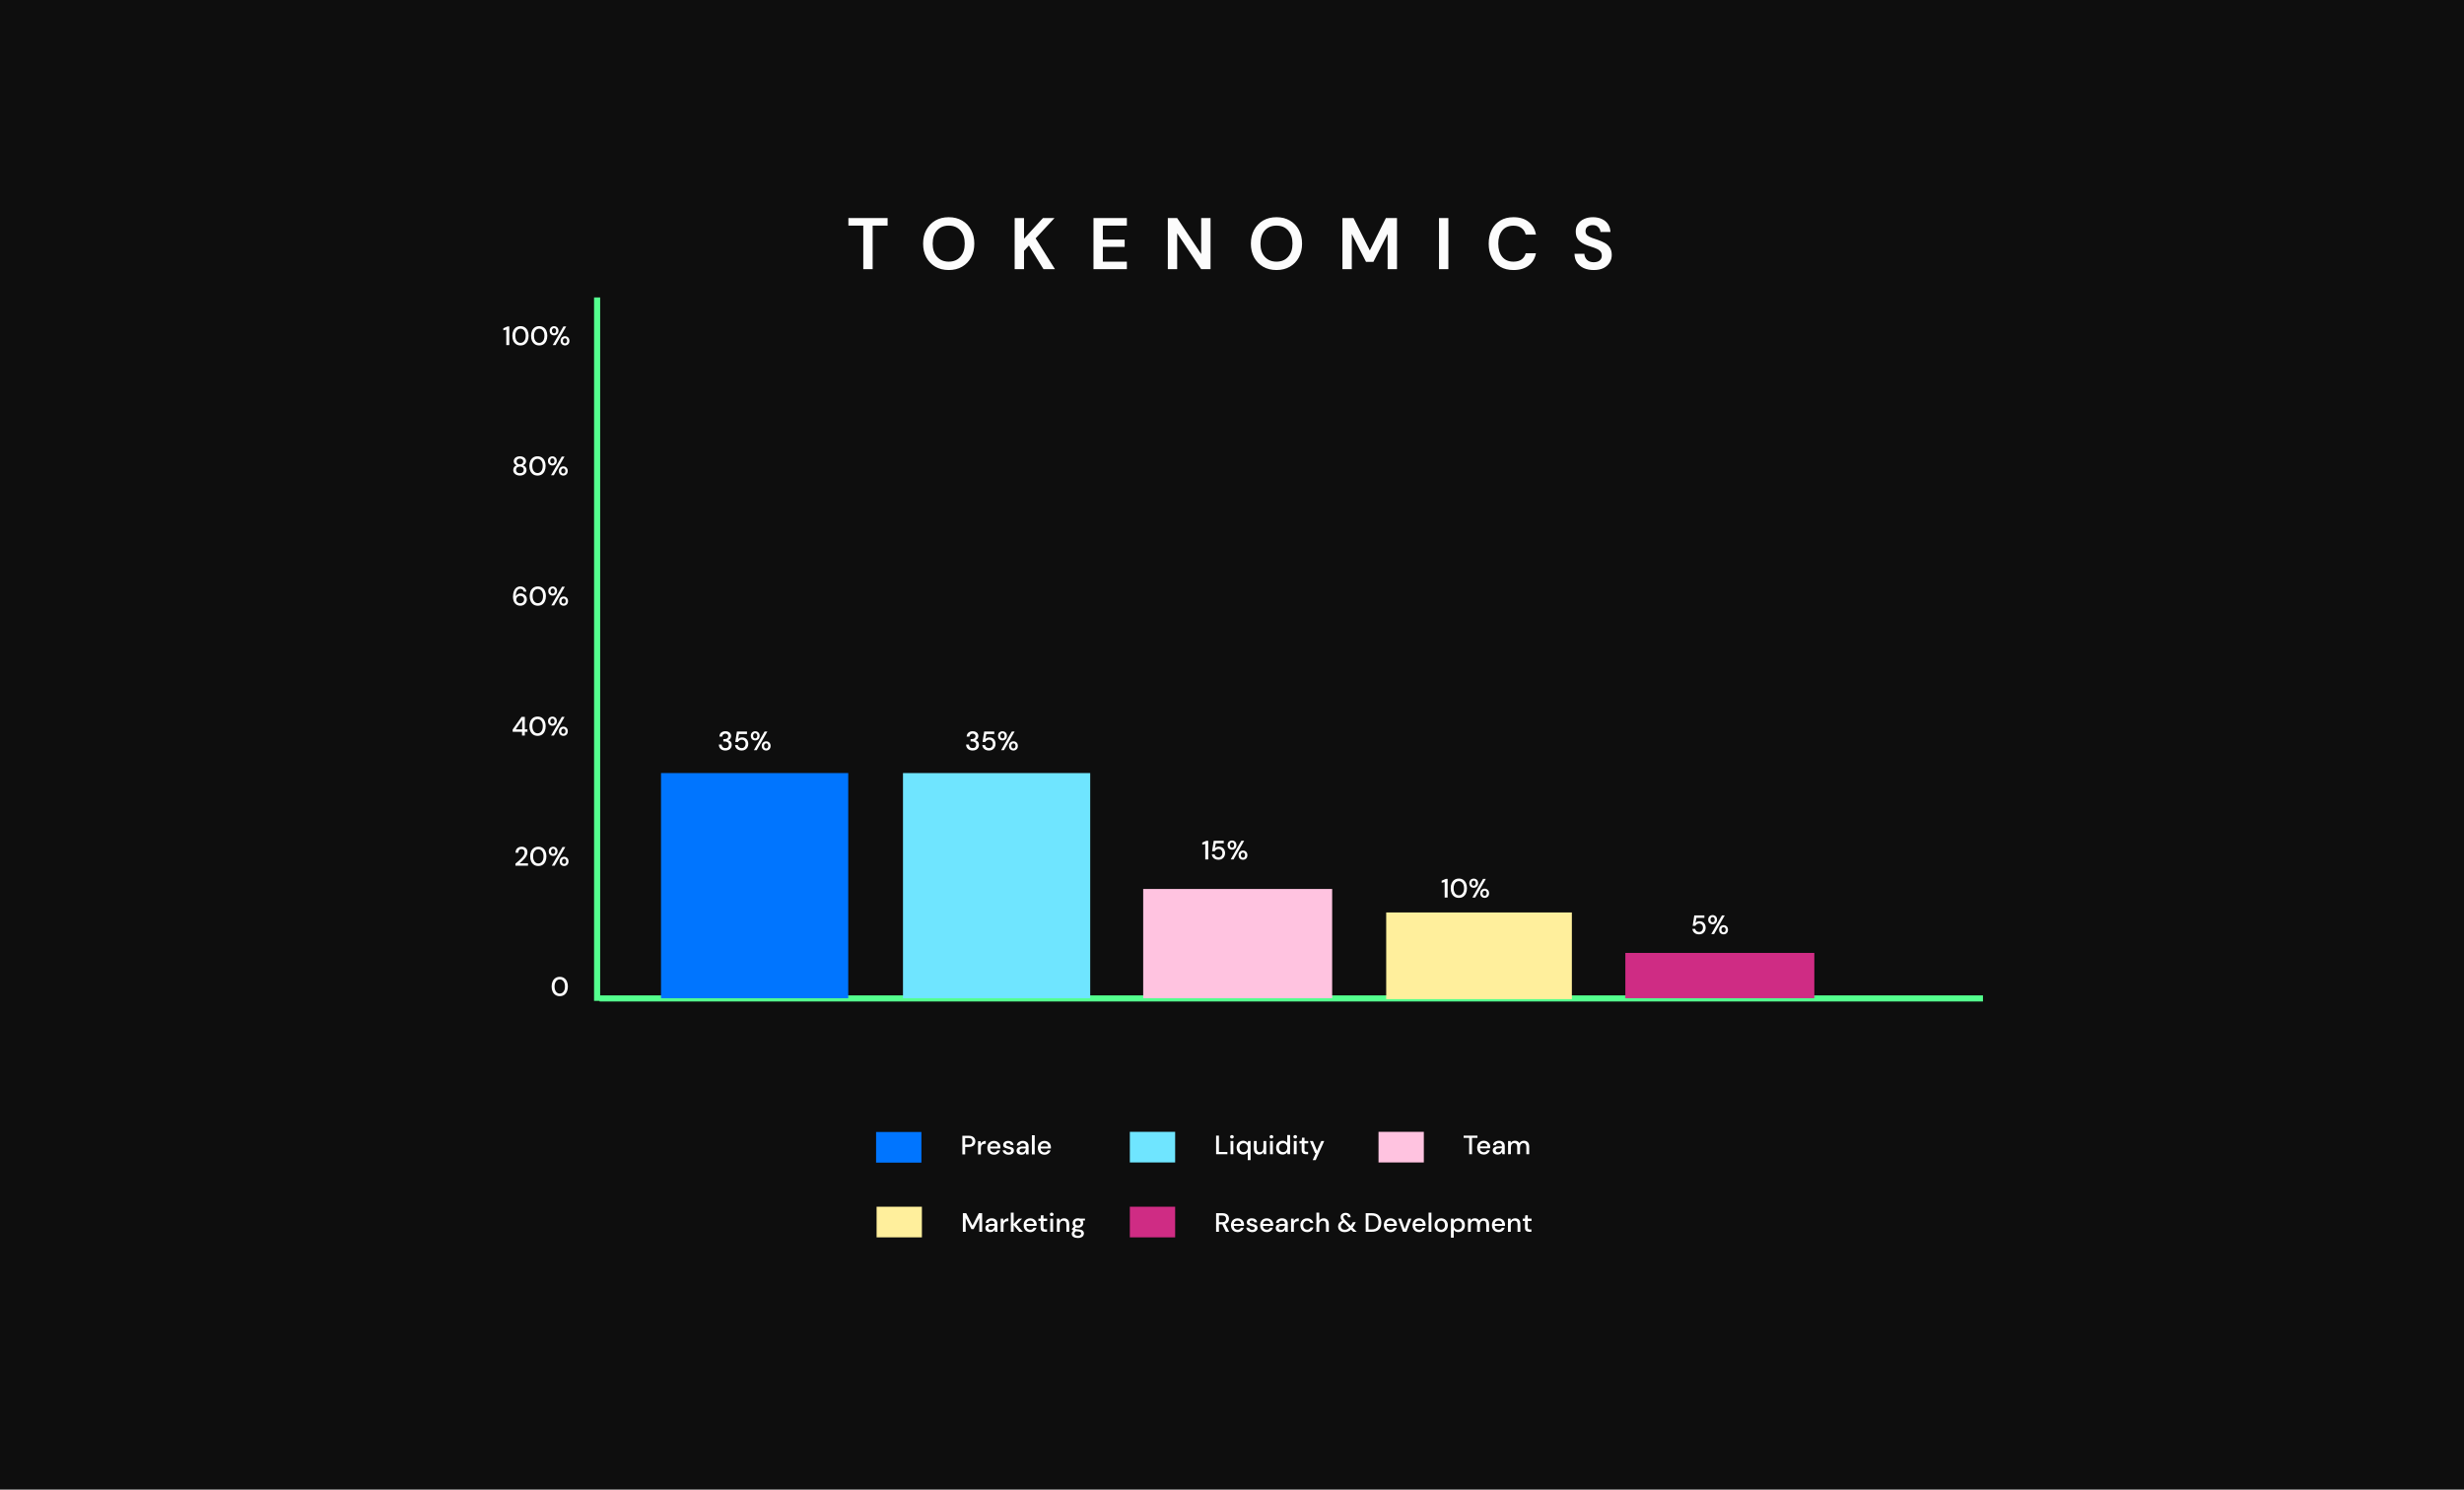 <svg width="1080" height="653" viewBox="0 0 1080 653" fill="none" xmlns="http://www.w3.org/2000/svg">
<rect width="1080" height="653" fill="#0E0E0E"/>
<path d="M261.721 130.395L261.721 438.764" stroke="#54FF8E" stroke-width="2.677"/>
<path d="M262.786 437.694L869.155 437.694" stroke="#54FF8E" stroke-width="2.677"/>
<rect x="289.735" y="338.895" width="82.058" height="98.702" fill="#0075FF"/>
<rect x="395.791" y="338.895" width="82.058" height="98.702" fill="#6FE5FF"/>
<rect x="501.073" y="389.706" width="82.832" height="47.891" fill="#FFC3E0"/>
<rect x="607.585" y="400" width="81.383" height="38" fill="#FFEF9C"/>
<rect x="712.41" y="417.739" width="82.832" height="19.857" fill="#CF2C84"/>
<path d="M221.925 151.294V144.519L220.605 144.823V143.912L222.416 143.117H223.21V151.294H221.925ZM228.142 151.434C227.402 151.434 226.764 151.259 226.226 150.908C225.697 150.55 225.288 150.056 225 149.425C224.719 148.786 224.579 148.047 224.579 147.206C224.579 146.365 224.719 145.629 225 144.998C225.288 144.36 225.697 143.865 226.226 143.515C226.764 143.156 227.402 142.977 228.142 142.977C228.882 142.977 229.516 143.156 230.046 143.515C230.575 143.865 230.98 144.36 231.261 144.998C231.549 145.629 231.693 146.365 231.693 147.206C231.693 148.047 231.549 148.786 231.261 149.425C230.98 150.056 230.575 150.55 230.046 150.908C229.516 151.259 228.882 151.434 228.142 151.434ZM228.142 150.324C228.586 150.324 228.979 150.2 229.322 149.951C229.672 149.701 229.945 149.343 230.139 148.876C230.334 148.409 230.431 147.852 230.431 147.206C230.431 146.559 230.334 146.003 230.139 145.535C229.945 145.068 229.672 144.71 229.322 144.461C228.979 144.212 228.586 144.087 228.142 144.087C227.69 144.087 227.293 144.212 226.95 144.461C226.608 144.71 226.339 145.068 226.144 145.535C225.95 146.003 225.852 146.559 225.852 147.206C225.852 147.852 225.95 148.409 226.144 148.876C226.339 149.343 226.608 149.701 226.95 149.951C227.293 150.2 227.69 150.324 228.142 150.324ZM236.343 151.434C235.604 151.434 234.965 151.259 234.428 150.908C233.898 150.55 233.489 150.056 233.201 149.425C232.921 148.786 232.781 148.047 232.781 147.206C232.781 146.365 232.921 145.629 233.201 144.998C233.489 144.36 233.898 143.865 234.428 143.515C234.965 143.156 235.604 142.977 236.343 142.977C237.083 142.977 237.718 143.156 238.247 143.515C238.777 143.865 239.182 144.36 239.462 144.998C239.75 145.629 239.894 146.365 239.894 147.206C239.894 148.047 239.75 148.786 239.462 149.425C239.182 150.056 238.777 150.55 238.247 150.908C237.718 151.259 237.083 151.434 236.343 151.434ZM236.343 150.324C236.787 150.324 237.181 150.2 237.523 149.951C237.874 149.701 238.146 149.343 238.341 148.876C238.536 148.409 238.633 147.852 238.633 147.206C238.633 146.559 238.536 146.003 238.341 145.535C238.146 145.068 237.874 144.71 237.523 144.461C237.181 144.212 236.787 144.087 236.343 144.087C235.892 144.087 235.495 144.212 235.152 144.461C234.809 144.71 234.541 145.068 234.346 145.535C234.151 146.003 234.054 146.559 234.054 147.206C234.054 147.852 234.151 148.409 234.346 148.876C234.541 149.343 234.809 149.701 235.152 149.951C235.495 150.2 235.892 150.324 236.343 150.324ZM242.851 147.019C242.485 147.019 242.154 146.937 241.858 146.774C241.57 146.61 241.341 146.38 241.169 146.084C240.998 145.781 240.912 145.419 240.912 144.998C240.912 144.585 240.998 144.231 241.169 143.935C241.341 143.631 241.574 143.398 241.87 143.234C242.166 143.071 242.497 142.989 242.863 142.989C243.221 142.989 243.544 143.071 243.833 143.234C244.128 143.398 244.362 143.631 244.533 143.935C244.705 144.231 244.79 144.585 244.79 144.998C244.79 145.419 244.705 145.781 244.533 146.084C244.362 146.38 244.128 146.61 243.833 146.774C243.544 146.937 243.217 147.019 242.851 147.019ZM242.267 151.294L246.951 143.117H248.166L243.494 151.294H242.267ZM242.851 146.131C243.101 146.131 243.315 146.038 243.494 145.851C243.681 145.656 243.774 145.372 243.774 144.998C243.774 144.624 243.685 144.344 243.505 144.157C243.326 143.962 243.108 143.865 242.851 143.865C242.602 143.865 242.384 143.962 242.197 144.157C242.01 144.344 241.917 144.624 241.917 144.998C241.917 145.372 242.006 145.656 242.186 145.851C242.372 146.038 242.594 146.131 242.851 146.131ZM247.652 151.434C247.286 151.434 246.955 151.352 246.659 151.189C246.371 151.025 246.141 150.796 245.97 150.5C245.799 150.196 245.713 149.834 245.713 149.413C245.713 149.001 245.799 148.642 245.97 148.339C246.141 148.035 246.375 147.801 246.671 147.638C246.967 147.474 247.298 147.393 247.664 147.393C248.022 147.393 248.345 147.474 248.633 147.638C248.929 147.801 249.163 148.035 249.334 148.339C249.505 148.642 249.591 149.001 249.591 149.413C249.591 149.834 249.505 150.196 249.334 150.5C249.163 150.796 248.929 151.025 248.633 151.189C248.345 151.352 248.018 151.434 247.652 151.434ZM247.652 150.535C247.901 150.535 248.115 150.441 248.295 150.254C248.481 150.067 248.575 149.787 248.575 149.413C248.575 149.04 248.485 148.759 248.306 148.572C248.127 148.378 247.909 148.28 247.652 148.28C247.403 148.28 247.185 148.378 246.998 148.572C246.811 148.759 246.718 149.04 246.718 149.413C246.718 149.787 246.807 150.067 246.986 150.254C247.173 150.441 247.395 150.535 247.652 150.535Z" fill="white"/>
<path d="M227.876 208.485C227.331 208.485 226.836 208.388 226.392 208.193C225.956 207.99 225.606 207.71 225.341 207.352C225.084 206.994 224.956 206.573 224.956 206.09C224.956 205.6 225.092 205.16 225.365 204.77C225.645 204.381 226.015 204.116 226.474 203.976C226.061 203.813 225.742 203.575 225.516 203.264C225.291 202.944 225.178 202.594 225.178 202.212C225.178 201.815 225.283 201.453 225.493 201.126C225.703 200.791 226.007 200.526 226.404 200.332C226.809 200.129 227.3 200.028 227.876 200.028C228.452 200.028 228.939 200.129 229.336 200.332C229.741 200.526 230.048 200.791 230.259 201.126C230.469 201.453 230.574 201.815 230.574 202.212C230.574 202.586 230.457 202.937 230.224 203.264C229.998 203.583 229.679 203.82 229.266 203.976C229.725 204.124 230.091 204.393 230.364 204.782C230.644 205.164 230.784 205.6 230.784 206.09C230.784 206.573 230.656 206.994 230.399 207.352C230.142 207.71 229.792 207.99 229.348 208.193C228.912 208.388 228.421 208.485 227.876 208.485ZM227.876 203.579C228.328 203.579 228.682 203.462 228.939 203.229C229.204 202.995 229.336 202.695 229.336 202.329C229.336 201.916 229.207 201.601 228.951 201.383C228.694 201.165 228.335 201.056 227.876 201.056C227.416 201.056 227.058 201.165 226.801 201.383C226.544 201.601 226.416 201.916 226.416 202.329C226.416 202.695 226.544 202.995 226.801 203.229C227.058 203.462 227.416 203.579 227.876 203.579ZM227.876 207.434C228.437 207.434 228.857 207.301 229.137 207.036C229.418 206.764 229.558 206.417 229.558 205.997C229.558 205.53 229.406 205.171 229.102 204.922C228.806 204.665 228.398 204.537 227.876 204.537C227.354 204.537 226.941 204.665 226.638 204.922C226.334 205.171 226.182 205.53 226.182 205.997C226.182 206.417 226.322 206.764 226.603 207.036C226.891 207.301 227.315 207.434 227.876 207.434ZM235.598 208.485C234.858 208.485 234.22 208.31 233.683 207.959C233.153 207.601 232.744 207.107 232.456 206.476C232.176 205.837 232.036 205.097 232.036 204.256C232.036 203.415 232.176 202.68 232.456 202.049C232.744 201.41 233.153 200.916 233.683 200.565C234.22 200.207 234.858 200.028 235.598 200.028C236.338 200.028 236.973 200.207 237.502 200.565C238.032 200.916 238.437 201.41 238.717 202.049C239.005 202.68 239.149 203.415 239.149 204.256C239.149 205.097 239.005 205.837 238.717 206.476C238.437 207.107 238.032 207.601 237.502 207.959C236.973 208.31 236.338 208.485 235.598 208.485ZM235.598 207.375C236.042 207.375 236.435 207.251 236.778 207.001C237.128 206.752 237.401 206.394 237.596 205.927C237.79 205.46 237.888 204.903 237.888 204.256C237.888 203.61 237.79 203.053 237.596 202.586C237.401 202.119 237.128 201.761 236.778 201.512C236.435 201.262 236.042 201.138 235.598 201.138C235.147 201.138 234.749 201.262 234.407 201.512C234.064 201.761 233.795 202.119 233.601 202.586C233.406 203.053 233.309 203.61 233.309 204.256C233.309 204.903 233.406 205.46 233.601 205.927C233.795 206.394 234.064 206.752 234.407 207.001C234.749 207.251 235.147 207.375 235.598 207.375ZM242.106 204.07C241.74 204.07 241.409 203.988 241.113 203.824C240.825 203.661 240.595 203.431 240.424 203.135C240.253 202.831 240.167 202.469 240.167 202.049C240.167 201.636 240.253 201.282 240.424 200.986C240.595 200.682 240.829 200.449 241.125 200.285C241.421 200.122 241.752 200.04 242.118 200.04C242.476 200.04 242.799 200.122 243.087 200.285C243.383 200.449 243.617 200.682 243.788 200.986C243.959 201.282 244.045 201.636 244.045 202.049C244.045 202.469 243.959 202.831 243.788 203.135C243.617 203.431 243.383 203.661 243.087 203.824C242.799 203.988 242.472 204.07 242.106 204.07ZM241.522 208.345L246.206 200.168H247.421L242.748 208.345H241.522ZM242.106 203.182C242.355 203.182 242.569 203.088 242.748 202.902C242.935 202.707 243.029 202.423 243.029 202.049C243.029 201.675 242.939 201.395 242.76 201.208C242.581 201.013 242.363 200.916 242.106 200.916C241.857 200.916 241.639 201.013 241.452 201.208C241.265 201.395 241.172 201.675 241.172 202.049C241.172 202.423 241.261 202.707 241.44 202.902C241.627 203.088 241.849 203.182 242.106 203.182ZM246.907 208.485C246.541 208.485 246.21 208.403 245.914 208.24C245.626 208.076 245.396 207.846 245.225 207.55C245.053 207.247 244.968 206.885 244.968 206.464C244.968 206.051 245.053 205.693 245.225 205.39C245.396 205.086 245.63 204.852 245.926 204.689C246.222 204.525 246.552 204.443 246.918 204.443C247.277 204.443 247.6 204.525 247.888 204.689C248.184 204.852 248.418 205.086 248.589 205.39C248.76 205.693 248.846 206.051 248.846 206.464C248.846 206.885 248.76 207.247 248.589 207.55C248.418 207.846 248.184 208.076 247.888 208.24C247.6 208.403 247.273 208.485 246.907 208.485ZM246.907 207.585C247.156 207.585 247.37 207.492 247.549 207.305C247.736 207.118 247.83 206.838 247.83 206.464C247.83 206.09 247.74 205.81 247.561 205.623C247.382 205.428 247.164 205.331 246.907 205.331C246.658 205.331 246.44 205.428 246.253 205.623C246.066 205.81 245.972 206.09 245.972 206.464C245.972 206.838 246.062 207.118 246.241 207.305C246.428 207.492 246.65 207.585 246.907 207.585Z" fill="white"/>
<path d="M228.086 265.535C227.487 265.535 226.98 265.422 226.568 265.196C226.155 264.97 225.82 264.67 225.563 264.297C225.314 263.923 225.135 263.502 225.026 263.035C224.917 262.568 224.862 262.089 224.862 261.598C224.862 260.695 224.987 259.905 225.236 259.227C225.493 258.55 225.859 258.024 226.334 257.65C226.809 257.269 227.385 257.078 228.063 257.078C228.6 257.078 229.06 257.183 229.441 257.393C229.823 257.604 230.119 257.884 230.329 258.234C230.547 258.585 230.679 258.966 230.726 259.379H229.57C229.5 258.974 229.332 258.663 229.067 258.445C228.803 258.226 228.464 258.117 228.051 258.117C227.483 258.117 227.012 258.386 226.638 258.923C226.272 259.453 226.077 260.271 226.054 261.376C226.241 261.034 226.529 260.742 226.918 260.5C227.315 260.259 227.771 260.138 228.285 260.138C228.744 260.138 229.172 260.247 229.57 260.465C229.975 260.683 230.302 260.991 230.551 261.388C230.808 261.777 230.936 262.241 230.936 262.778C230.936 263.253 230.819 263.701 230.586 264.121C230.352 264.542 230.021 264.884 229.593 265.149C229.172 265.406 228.67 265.535 228.086 265.535ZM228.016 264.46C228.343 264.46 228.635 264.39 228.892 264.25C229.149 264.11 229.352 263.919 229.5 263.677C229.647 263.428 229.721 263.148 229.721 262.836C229.721 262.338 229.558 261.941 229.231 261.645C228.912 261.349 228.503 261.201 228.004 261.201C227.677 261.201 227.381 261.275 227.117 261.423C226.86 261.571 226.657 261.77 226.509 262.019C226.361 262.26 226.287 262.529 226.287 262.825C226.287 263.144 226.361 263.428 226.509 263.677C226.665 263.919 226.871 264.11 227.128 264.25C227.393 264.39 227.689 264.46 228.016 264.46ZM235.735 265.535C234.995 265.535 234.357 265.359 233.819 265.009C233.29 264.651 232.881 264.156 232.593 263.526C232.313 262.887 232.172 262.147 232.172 261.306C232.172 260.465 232.313 259.729 232.593 259.099C232.881 258.46 233.29 257.966 233.819 257.615C234.357 257.257 234.995 257.078 235.735 257.078C236.475 257.078 237.109 257.257 237.639 257.615C238.169 257.966 238.573 258.46 238.854 259.099C239.142 259.729 239.286 260.465 239.286 261.306C239.286 262.147 239.142 262.887 238.854 263.526C238.573 264.156 238.169 264.651 237.639 265.009C237.109 265.359 236.475 265.535 235.735 265.535ZM235.735 264.425C236.179 264.425 236.572 264.3 236.915 264.051C237.265 263.802 237.538 263.444 237.732 262.977C237.927 262.509 238.024 261.953 238.024 261.306C238.024 260.66 237.927 260.103 237.732 259.636C237.538 259.169 237.265 258.811 236.915 258.561C236.572 258.312 236.179 258.188 235.735 258.188C235.283 258.188 234.886 258.312 234.544 258.561C234.201 258.811 233.932 259.169 233.738 259.636C233.543 260.103 233.446 260.66 233.446 261.306C233.446 261.953 233.543 262.509 233.738 262.977C233.932 263.444 234.201 263.802 234.544 264.051C234.886 264.3 235.283 264.425 235.735 264.425ZM242.243 261.119C241.877 261.119 241.546 261.038 241.25 260.874C240.962 260.711 240.732 260.481 240.561 260.185C240.39 259.881 240.304 259.519 240.304 259.099C240.304 258.686 240.39 258.332 240.561 258.036C240.732 257.732 240.966 257.498 241.262 257.335C241.558 257.171 241.889 257.09 242.255 257.09C242.613 257.09 242.936 257.171 243.224 257.335C243.52 257.498 243.754 257.732 243.925 258.036C244.096 258.332 244.182 258.686 244.182 259.099C244.182 259.519 244.096 259.881 243.925 260.185C243.754 260.481 243.52 260.711 243.224 260.874C242.936 261.038 242.609 261.119 242.243 261.119ZM241.659 265.395L246.343 257.218H247.558L242.885 265.395H241.659ZM242.243 260.232C242.492 260.232 242.706 260.138 242.885 259.951C243.072 259.757 243.166 259.472 243.166 259.099C243.166 258.725 243.076 258.445 242.897 258.258C242.718 258.063 242.5 257.966 242.243 257.966C241.994 257.966 241.776 258.063 241.589 258.258C241.402 258.445 241.308 258.725 241.308 259.099C241.308 259.472 241.398 259.757 241.577 259.951C241.764 260.138 241.986 260.232 242.243 260.232ZM247.044 265.535C246.678 265.535 246.347 265.453 246.051 265.289C245.763 265.126 245.533 264.896 245.362 264.6C245.19 264.297 245.105 263.934 245.105 263.514C245.105 263.101 245.19 262.743 245.362 262.439C245.533 262.136 245.767 261.902 246.063 261.738C246.358 261.575 246.689 261.493 247.055 261.493C247.414 261.493 247.737 261.575 248.025 261.738C248.321 261.902 248.554 262.136 248.726 262.439C248.897 262.743 248.983 263.101 248.983 263.514C248.983 263.934 248.897 264.297 248.726 264.6C248.554 264.896 248.321 265.126 248.025 265.289C247.737 265.453 247.41 265.535 247.044 265.535ZM247.044 264.635C247.293 264.635 247.507 264.542 247.686 264.355C247.873 264.168 247.966 263.888 247.966 263.514C247.966 263.14 247.877 262.86 247.698 262.673C247.519 262.478 247.301 262.381 247.044 262.381C246.795 262.381 246.576 262.478 246.39 262.673C246.203 262.86 246.109 263.14 246.109 263.514C246.109 263.888 246.199 264.168 246.378 264.355C246.565 264.542 246.787 264.635 247.044 264.635Z" fill="white"/>
<path d="M228.81 322.445V320.81H224.71V319.829L228.612 314.269H230.037V319.735H231.182V320.81H230.037V322.445H228.81ZM226.054 319.735H228.88V315.635L226.054 319.735ZM235.632 322.585C234.893 322.585 234.254 322.41 233.717 322.06C233.187 321.702 232.778 321.207 232.49 320.576C232.21 319.938 232.07 319.198 232.07 318.357C232.07 317.516 232.21 316.78 232.49 316.149C232.778 315.511 233.187 315.016 233.717 314.666C234.254 314.308 234.893 314.129 235.632 314.129C236.372 314.129 237.007 314.308 237.536 314.666C238.066 315.016 238.471 315.511 238.751 316.149C239.039 316.78 239.183 317.516 239.183 318.357C239.183 319.198 239.039 319.938 238.751 320.576C238.471 321.207 238.066 321.702 237.536 322.06C237.007 322.41 236.372 322.585 235.632 322.585ZM235.632 321.476C236.076 321.476 236.47 321.351 236.812 321.102C237.163 320.853 237.435 320.495 237.63 320.027C237.824 319.56 237.922 319.003 237.922 318.357C237.922 317.711 237.824 317.154 237.63 316.687C237.435 316.22 237.163 315.861 236.812 315.612C236.47 315.363 236.076 315.238 235.632 315.238C235.181 315.238 234.784 315.363 234.441 315.612C234.098 315.861 233.83 316.22 233.635 316.687C233.44 317.154 233.343 317.711 233.343 318.357C233.343 319.003 233.44 319.56 233.635 320.027C233.83 320.495 234.098 320.853 234.441 321.102C234.784 321.351 235.181 321.476 235.632 321.476ZM242.14 318.17C241.774 318.17 241.443 318.088 241.147 317.925C240.859 317.761 240.63 317.532 240.458 317.236C240.287 316.932 240.201 316.57 240.201 316.149C240.201 315.737 240.287 315.382 240.458 315.086C240.63 314.783 240.863 314.549 241.159 314.386C241.455 314.222 241.786 314.14 242.152 314.14C242.51 314.14 242.833 314.222 243.121 314.386C243.417 314.549 243.651 314.783 243.822 315.086C243.994 315.382 244.079 315.737 244.079 316.149C244.079 316.57 243.994 316.932 243.822 317.236C243.651 317.532 243.417 317.761 243.121 317.925C242.833 318.088 242.506 318.17 242.14 318.17ZM241.556 322.445L246.24 314.269H247.455L242.783 322.445H241.556ZM242.14 317.282C242.389 317.282 242.604 317.189 242.783 317.002C242.97 316.807 243.063 316.523 243.063 316.149C243.063 315.776 242.973 315.495 242.794 315.308C242.615 315.114 242.397 315.016 242.14 315.016C241.891 315.016 241.673 315.114 241.486 315.308C241.299 315.495 241.206 315.776 241.206 316.149C241.206 316.523 241.295 316.807 241.474 317.002C241.661 317.189 241.883 317.282 242.14 317.282ZM246.941 322.585C246.575 322.585 246.244 322.504 245.948 322.34C245.66 322.177 245.43 321.947 245.259 321.651C245.088 321.347 245.002 320.985 245.002 320.565C245.002 320.152 245.088 319.794 245.259 319.49C245.43 319.186 245.664 318.953 245.96 318.789C246.256 318.626 246.587 318.544 246.953 318.544C247.311 318.544 247.634 318.626 247.922 318.789C248.218 318.953 248.452 319.186 248.623 319.49C248.794 319.794 248.88 320.152 248.88 320.565C248.88 320.985 248.794 321.347 248.623 321.651C248.452 321.947 248.218 322.177 247.922 322.34C247.634 322.504 247.307 322.585 246.941 322.585ZM246.941 321.686C247.19 321.686 247.404 321.593 247.583 321.406C247.77 321.219 247.864 320.939 247.864 320.565C247.864 320.191 247.774 319.911 247.595 319.724C247.416 319.529 247.198 319.432 246.941 319.432C246.692 319.432 246.474 319.529 246.287 319.724C246.1 319.911 246.007 320.191 246.007 320.565C246.007 320.939 246.096 321.219 246.275 321.406C246.462 321.593 246.684 321.686 246.941 321.686Z" fill="white"/>
<path d="M225.921 379.495V378.607C226.45 378.187 226.956 377.762 227.439 377.334C227.922 376.906 228.35 376.485 228.724 376.073C229.106 375.652 229.405 375.243 229.623 374.846C229.841 374.441 229.951 374.052 229.951 373.678C229.951 373.429 229.908 373.195 229.822 372.977C229.736 372.751 229.596 372.572 229.402 372.44C229.207 372.3 228.946 372.23 228.619 372.23C228.128 372.23 227.758 372.385 227.509 372.697C227.268 373.008 227.151 373.382 227.159 373.818H225.956C225.964 373.242 226.084 372.759 226.318 372.37C226.559 371.981 226.878 371.685 227.276 371.482C227.681 371.28 228.136 371.178 228.642 371.178C229.413 371.178 230.028 371.397 230.488 371.833C230.955 372.261 231.189 372.86 231.189 373.631C231.189 374.091 231.076 374.546 230.85 374.998C230.632 375.45 230.344 375.886 229.986 376.306C229.635 376.719 229.257 377.108 228.853 377.474C228.448 377.84 228.062 378.171 227.696 378.467H231.434V379.495H225.921ZM235.948 379.635C235.208 379.635 234.57 379.46 234.032 379.11C233.503 378.751 233.094 378.257 232.806 377.626C232.526 376.988 232.385 376.248 232.385 375.407C232.385 374.566 232.526 373.83 232.806 373.199C233.094 372.561 233.503 372.066 234.032 371.716C234.57 371.358 235.208 371.178 235.948 371.178C236.688 371.178 237.322 371.358 237.852 371.716C238.381 372.066 238.786 372.561 239.067 373.199C239.355 373.83 239.499 374.566 239.499 375.407C239.499 376.248 239.355 376.988 239.067 377.626C238.786 378.257 238.381 378.751 237.852 379.11C237.322 379.46 236.688 379.635 235.948 379.635ZM235.948 378.526C236.392 378.526 236.785 378.401 237.128 378.152C237.478 377.903 237.751 377.544 237.945 377.077C238.14 376.61 238.237 376.053 238.237 375.407C238.237 374.761 238.14 374.204 237.945 373.737C237.751 373.269 237.478 372.911 237.128 372.662C236.785 372.413 236.392 372.288 235.948 372.288C235.496 372.288 235.099 372.413 234.757 372.662C234.414 372.911 234.145 373.269 233.951 373.737C233.756 374.204 233.659 374.761 233.659 375.407C233.659 376.053 233.756 376.61 233.951 377.077C234.145 377.544 234.414 377.903 234.757 378.152C235.099 378.401 235.496 378.526 235.948 378.526ZM242.456 375.22C242.09 375.22 241.759 375.138 241.463 374.975C241.175 374.811 240.945 374.581 240.774 374.286C240.603 373.982 240.517 373.62 240.517 373.199C240.517 372.787 240.603 372.432 240.774 372.136C240.945 371.833 241.179 371.599 241.475 371.435C241.771 371.272 242.102 371.19 242.468 371.19C242.826 371.19 243.149 371.272 243.437 371.435C243.733 371.599 243.967 371.833 244.138 372.136C244.309 372.432 244.395 372.787 244.395 373.199C244.395 373.62 244.309 373.982 244.138 374.286C243.967 374.581 243.733 374.811 243.437 374.975C243.149 375.138 242.822 375.22 242.456 375.22ZM241.872 379.495L246.556 371.319H247.771L243.098 379.495H241.872ZM242.456 374.332C242.705 374.332 242.919 374.239 243.098 374.052C243.285 373.857 243.379 373.573 243.379 373.199C243.379 372.825 243.289 372.545 243.11 372.358C242.931 372.164 242.713 372.066 242.456 372.066C242.207 372.066 241.989 372.164 241.802 372.358C241.615 372.545 241.521 372.825 241.521 373.199C241.521 373.573 241.611 373.857 241.79 374.052C241.977 374.239 242.199 374.332 242.456 374.332ZM247.257 379.635C246.891 379.635 246.56 379.554 246.264 379.39C245.976 379.226 245.746 378.997 245.575 378.701C245.403 378.397 245.318 378.035 245.318 377.615C245.318 377.202 245.403 376.844 245.575 376.54C245.746 376.236 245.98 376.003 246.275 375.839C246.571 375.676 246.902 375.594 247.268 375.594C247.627 375.594 247.95 375.676 248.238 375.839C248.534 376.003 248.767 376.236 248.939 376.54C249.11 376.844 249.196 377.202 249.196 377.615C249.196 378.035 249.11 378.397 248.939 378.701C248.767 378.997 248.534 379.226 248.238 379.39C247.95 379.554 247.623 379.635 247.257 379.635ZM247.257 378.736C247.506 378.736 247.72 378.642 247.899 378.456C248.086 378.269 248.179 377.988 248.179 377.615C248.179 377.241 248.09 376.96 247.911 376.774C247.732 376.579 247.514 376.482 247.257 376.482C247.007 376.482 246.789 376.579 246.602 376.774C246.416 376.96 246.322 377.241 246.322 377.615C246.322 377.988 246.412 378.269 246.591 378.456C246.778 378.642 247 378.736 247.257 378.736Z" fill="white"/>
<path d="M245.355 436.686C244.615 436.686 243.976 436.511 243.439 436.16C242.91 435.802 242.501 435.308 242.213 434.677C241.932 434.038 241.792 433.299 241.792 432.458C241.792 431.617 241.932 430.881 242.213 430.25C242.501 429.611 242.91 429.117 243.439 428.767C243.976 428.408 244.615 428.229 245.355 428.229C246.095 428.229 246.729 428.408 247.259 428.767C247.788 429.117 248.193 429.611 248.474 430.25C248.762 430.881 248.906 431.617 248.906 432.458C248.906 433.299 248.762 434.038 248.474 434.677C248.193 435.308 247.788 435.802 247.259 436.16C246.729 436.511 246.095 436.686 245.355 436.686ZM245.355 435.576C245.799 435.576 246.192 435.452 246.535 435.203C246.885 434.953 247.158 434.595 247.352 434.128C247.547 433.661 247.644 433.104 247.644 432.458C247.644 431.811 247.547 431.255 247.352 430.787C247.158 430.32 246.885 429.962 246.535 429.713C246.192 429.464 245.799 429.339 245.355 429.339C244.903 429.339 244.506 429.464 244.163 429.713C243.821 429.962 243.552 430.32 243.357 430.787C243.163 431.255 243.065 431.811 243.065 432.458C243.065 433.104 243.163 433.661 243.357 434.128C243.552 434.595 243.821 434.953 244.163 435.203C244.506 435.452 244.903 435.576 245.355 435.576Z" fill="white"/>
<path d="M317.954 329.009C317.424 329.009 316.941 328.916 316.505 328.729C316.077 328.534 315.734 328.242 315.477 327.853C315.22 327.464 315.084 326.977 315.068 326.393H316.295C316.311 326.829 316.458 327.199 316.739 327.503C317.027 327.798 317.432 327.946 317.954 327.946C318.452 327.946 318.834 327.81 319.098 327.538C319.363 327.257 319.495 326.911 319.495 326.498C319.495 326 319.316 325.63 318.958 325.388C318.608 325.147 318.176 325.026 317.662 325.026H317.054V323.998H317.673C318.133 323.998 318.503 323.889 318.783 323.671C319.071 323.453 319.215 323.146 319.215 322.748C319.215 322.414 319.102 322.141 318.876 321.931C318.658 321.721 318.347 321.615 317.942 321.615C317.521 321.615 317.19 321.74 316.949 321.989C316.708 322.231 316.575 322.534 316.552 322.9H315.325C315.341 322.425 315.458 322.013 315.676 321.662C315.902 321.312 316.209 321.039 316.599 320.845C316.988 320.65 317.436 320.553 317.942 320.553C318.487 320.553 318.943 320.65 319.309 320.845C319.682 321.031 319.963 321.288 320.15 321.615C320.344 321.935 320.442 322.285 320.442 322.667C320.442 323.103 320.321 323.484 320.079 323.811C319.838 324.138 319.515 324.357 319.11 324.466C319.577 324.567 319.963 324.796 320.266 325.155C320.57 325.505 320.722 325.961 320.722 326.521C320.722 326.973 320.617 327.39 320.407 327.771C320.196 328.145 319.885 328.445 319.472 328.671C319.059 328.896 318.553 329.009 317.954 329.009ZM325.1 329.009C324.524 329.009 324.025 328.908 323.605 328.706C323.184 328.495 322.849 328.211 322.6 327.853C322.359 327.487 322.211 327.074 322.156 326.615H323.371C323.449 327.004 323.644 327.327 323.955 327.584C324.267 327.833 324.652 327.958 325.111 327.958C325.454 327.958 325.75 327.876 325.999 327.713C326.248 327.541 326.443 327.316 326.583 327.035C326.723 326.755 326.794 326.44 326.794 326.089C326.794 325.536 326.638 325.096 326.326 324.769C326.015 324.434 325.622 324.267 325.147 324.267C324.742 324.267 324.395 324.364 324.107 324.559C323.819 324.746 323.609 324.983 323.476 325.271H322.296L322.997 320.693H327.413V321.779H323.932L323.511 323.963C323.69 323.761 323.936 323.593 324.247 323.461C324.566 323.321 324.925 323.251 325.322 323.251C325.875 323.251 326.35 323.379 326.747 323.636C327.144 323.885 327.448 324.224 327.658 324.652C327.876 325.081 327.985 325.556 327.985 326.077C327.985 326.623 327.868 327.117 327.635 327.561C327.401 328.005 327.066 328.359 326.63 328.624C326.202 328.881 325.692 329.009 325.1 329.009ZM331.024 324.594C330.658 324.594 330.327 324.512 330.032 324.349C329.743 324.185 329.514 323.955 329.342 323.66C329.171 323.356 329.085 322.994 329.085 322.573C329.085 322.161 329.171 321.806 329.342 321.51C329.514 321.207 329.747 320.973 330.043 320.809C330.339 320.646 330.67 320.564 331.036 320.564C331.394 320.564 331.717 320.646 332.006 320.809C332.301 320.973 332.535 321.207 332.706 321.51C332.878 321.806 332.963 322.161 332.963 322.573C332.963 322.994 332.878 323.356 332.706 323.66C332.535 323.955 332.301 324.185 332.006 324.349C331.717 324.512 331.39 324.594 331.024 324.594ZM330.44 328.869L335.124 320.693H336.339L331.667 328.869H330.44ZM331.024 323.706C331.274 323.706 331.488 323.613 331.667 323.426C331.854 323.231 331.947 322.947 331.947 322.573C331.947 322.199 331.858 321.919 331.678 321.732C331.499 321.538 331.281 321.44 331.024 321.44C330.775 321.44 330.557 321.538 330.37 321.732C330.183 321.919 330.09 322.199 330.09 322.573C330.09 322.947 330.179 323.231 330.359 323.426C330.545 323.613 330.767 323.706 331.024 323.706ZM335.825 329.009C335.459 329.009 335.128 328.928 334.832 328.764C334.544 328.6 334.314 328.371 334.143 328.075C333.972 327.771 333.886 327.409 333.886 326.989C333.886 326.576 333.972 326.218 334.143 325.914C334.314 325.61 334.548 325.377 334.844 325.213C335.14 325.05 335.471 324.968 335.837 324.968C336.195 324.968 336.518 325.05 336.806 325.213C337.102 325.377 337.336 325.61 337.507 325.914C337.678 326.218 337.764 326.576 337.764 326.989C337.764 327.409 337.678 327.771 337.507 328.075C337.336 328.371 337.102 328.6 336.806 328.764C336.518 328.928 336.191 329.009 335.825 329.009ZM335.825 328.11C336.074 328.11 336.288 328.016 336.468 327.83C336.654 327.643 336.748 327.362 336.748 326.989C336.748 326.615 336.658 326.334 336.479 326.148C336.3 325.953 336.082 325.856 335.825 325.856C335.576 325.856 335.358 325.953 335.171 326.148C334.984 326.334 334.891 326.615 334.891 326.989C334.891 327.362 334.98 327.643 335.159 327.83C335.346 328.016 335.568 328.11 335.825 328.11Z" fill="white"/>
<path d="M426.332 329.009C425.802 329.009 425.319 328.916 424.883 328.729C424.455 328.534 424.112 328.242 423.855 327.853C423.598 327.464 423.462 326.977 423.446 326.393H424.673C424.688 326.829 424.836 327.199 425.117 327.503C425.405 327.798 425.81 327.946 426.332 327.946C426.83 327.946 427.211 327.81 427.476 327.538C427.741 327.257 427.873 326.911 427.873 326.498C427.873 326 427.694 325.63 427.336 325.388C426.986 325.147 426.553 325.026 426.04 325.026H425.432V323.998H426.051C426.511 323.998 426.881 323.889 427.161 323.671C427.449 323.453 427.593 323.146 427.593 322.748C427.593 322.414 427.48 322.141 427.254 321.931C427.036 321.721 426.725 321.615 426.32 321.615C425.899 321.615 425.568 321.74 425.327 321.989C425.086 322.231 424.953 322.534 424.93 322.9H423.703C423.719 322.425 423.836 322.013 424.054 321.662C424.28 321.312 424.587 321.039 424.977 320.845C425.366 320.65 425.814 320.553 426.32 320.553C426.865 320.553 427.321 320.65 427.686 320.845C428.06 321.031 428.341 321.288 428.528 321.615C428.722 321.935 428.82 322.285 428.82 322.667C428.82 323.103 428.699 323.484 428.457 323.811C428.216 324.138 427.893 324.357 427.488 324.466C427.955 324.567 428.341 324.796 428.644 325.155C428.948 325.505 429.1 325.961 429.1 326.521C429.1 326.973 428.995 327.39 428.784 327.771C428.574 328.145 428.263 328.445 427.85 328.671C427.437 328.896 426.931 329.009 426.332 329.009ZM433.478 329.009C432.901 329.009 432.403 328.908 431.983 328.706C431.562 328.495 431.227 328.211 430.978 327.853C430.737 327.487 430.589 327.074 430.534 326.615H431.749C431.827 327.004 432.022 327.327 432.333 327.584C432.645 327.833 433.03 327.958 433.489 327.958C433.832 327.958 434.128 327.876 434.377 327.713C434.626 327.541 434.821 327.316 434.961 327.035C435.101 326.755 435.171 326.44 435.171 326.089C435.171 325.536 435.016 325.096 434.704 324.769C434.393 324.434 433.999 324.267 433.524 324.267C433.12 324.267 432.773 324.364 432.485 324.559C432.197 324.746 431.987 324.983 431.854 325.271H430.674L431.375 320.693H435.791V321.779H432.31L431.889 323.963C432.068 323.761 432.314 323.593 432.625 323.461C432.944 323.321 433.303 323.251 433.7 323.251C434.253 323.251 434.728 323.379 435.125 323.636C435.522 323.885 435.826 324.224 436.036 324.652C436.254 325.081 436.363 325.556 436.363 326.077C436.363 326.623 436.246 327.117 436.012 327.561C435.779 328.005 435.444 328.359 435.008 328.624C434.58 328.881 434.07 329.009 433.478 329.009ZM439.402 324.594C439.036 324.594 438.705 324.512 438.409 324.349C438.121 324.185 437.892 323.955 437.72 323.66C437.549 323.356 437.463 322.994 437.463 322.573C437.463 322.161 437.549 321.806 437.72 321.51C437.892 321.207 438.125 320.973 438.421 320.809C438.717 320.646 439.048 320.564 439.414 320.564C439.772 320.564 440.095 320.646 440.383 320.809C440.679 320.973 440.913 321.207 441.084 321.51C441.256 321.806 441.341 322.161 441.341 322.573C441.341 322.994 441.256 323.356 441.084 323.66C440.913 323.955 440.679 324.185 440.383 324.349C440.095 324.512 439.768 324.594 439.402 324.594ZM438.818 328.869L443.502 320.693H444.717L440.045 328.869H438.818ZM439.402 323.706C439.651 323.706 439.866 323.613 440.045 323.426C440.232 323.231 440.325 322.947 440.325 322.573C440.325 322.199 440.236 321.919 440.056 321.732C439.877 321.538 439.659 321.44 439.402 321.44C439.153 321.44 438.935 321.538 438.748 321.732C438.561 321.919 438.468 322.199 438.468 322.573C438.468 322.947 438.557 323.231 438.737 323.426C438.923 323.613 439.145 323.706 439.402 323.706ZM444.203 329.009C443.837 329.009 443.506 328.928 443.21 328.764C442.922 328.6 442.692 328.371 442.521 328.075C442.35 327.771 442.264 327.409 442.264 326.989C442.264 326.576 442.35 326.218 442.521 325.914C442.692 325.61 442.926 325.377 443.222 325.213C443.518 325.05 443.849 324.968 444.215 324.968C444.573 324.968 444.896 325.05 445.184 325.213C445.48 325.377 445.714 325.61 445.885 325.914C446.056 326.218 446.142 326.576 446.142 326.989C446.142 327.409 446.056 327.771 445.885 328.075C445.714 328.371 445.48 328.6 445.184 328.764C444.896 328.928 444.569 329.009 444.203 329.009ZM444.203 328.11C444.452 328.11 444.666 328.016 444.845 327.83C445.032 327.643 445.126 327.362 445.126 326.989C445.126 326.615 445.036 326.334 444.857 326.148C444.678 325.953 444.46 325.856 444.203 325.856C443.954 325.856 443.736 325.953 443.549 326.148C443.362 326.334 443.269 326.615 443.269 326.989C443.269 327.362 443.358 327.643 443.537 327.83C443.724 328.016 443.946 328.11 444.203 328.11Z" fill="white"/>
<path d="M528.289 376.761V369.986L526.97 370.29V369.379L528.78 368.584H529.574V376.761H528.289ZM534.086 376.901C533.509 376.901 533.011 376.8 532.591 376.597C532.17 376.387 531.835 376.103 531.586 375.745C531.345 375.379 531.197 374.966 531.142 374.506H532.357C532.435 374.896 532.629 375.219 532.941 375.476C533.252 375.725 533.638 375.85 534.097 375.85C534.44 375.85 534.736 375.768 534.985 375.604C535.234 375.433 535.429 375.207 535.569 374.927C535.709 374.647 535.779 374.331 535.779 373.981C535.779 373.428 535.624 372.988 535.312 372.661C535.001 372.326 534.607 372.159 534.132 372.159C533.727 372.159 533.381 372.256 533.093 372.451C532.805 372.637 532.594 372.875 532.462 373.163H531.282L531.983 368.584H536.398V369.671H532.918L532.497 371.855C532.676 371.652 532.921 371.485 533.233 371.353C533.552 371.212 533.91 371.142 534.308 371.142C534.86 371.142 535.335 371.271 535.733 371.528C536.13 371.777 536.433 372.116 536.644 372.544C536.862 372.972 536.971 373.447 536.971 373.969C536.971 374.514 536.854 375.009 536.62 375.453C536.387 375.896 536.052 376.251 535.616 376.515C535.188 376.772 534.677 376.901 534.086 376.901ZM540.01 372.486C539.644 372.486 539.313 372.404 539.017 372.24C538.729 372.077 538.5 371.847 538.328 371.551C538.157 371.247 538.071 370.885 538.071 370.465C538.071 370.052 538.157 369.698 538.328 369.402C538.5 369.098 538.733 368.865 539.029 368.701C539.325 368.538 539.656 368.456 540.022 368.456C540.38 368.456 540.703 368.538 540.991 368.701C541.287 368.865 541.521 369.098 541.692 369.402C541.864 369.698 541.949 370.052 541.949 370.465C541.949 370.885 541.864 371.247 541.692 371.551C541.521 371.847 541.287 372.077 540.991 372.24C540.703 372.404 540.376 372.486 540.01 372.486ZM539.426 376.761L544.11 368.584H545.325L540.653 376.761H539.426ZM540.01 371.598C540.259 371.598 540.474 371.504 540.653 371.318C540.84 371.123 540.933 370.839 540.933 370.465C540.933 370.091 540.843 369.811 540.664 369.624C540.485 369.429 540.267 369.332 540.01 369.332C539.761 369.332 539.543 369.429 539.356 369.624C539.169 369.811 539.076 370.091 539.076 370.465C539.076 370.839 539.165 371.123 539.344 371.318C539.531 371.504 539.753 371.598 540.01 371.598ZM544.811 376.901C544.445 376.901 544.114 376.819 543.818 376.656C543.53 376.492 543.3 376.262 543.129 375.966C542.958 375.663 542.872 375.301 542.872 374.88C542.872 374.467 542.958 374.109 543.129 373.806C543.3 373.502 543.534 373.268 543.83 373.105C544.126 372.941 544.457 372.859 544.823 372.859C545.181 372.859 545.504 372.941 545.792 373.105C546.088 373.268 546.322 373.502 546.493 373.806C546.664 374.109 546.75 374.467 546.75 374.88C546.75 375.301 546.664 375.663 546.493 375.966C546.322 376.262 546.088 376.492 545.792 376.656C545.504 376.819 545.177 376.901 544.811 376.901ZM544.811 376.001C545.06 376.001 545.274 375.908 545.453 375.721C545.64 375.534 545.734 375.254 545.734 374.88C545.734 374.506 545.644 374.226 545.465 374.039C545.286 373.844 545.068 373.747 544.811 373.747C544.562 373.747 544.344 373.844 544.157 374.039C543.97 374.226 543.877 374.506 543.877 374.88C543.877 375.254 543.966 375.534 544.145 375.721C544.332 375.908 544.554 376.001 544.811 376.001Z" fill="white"/>
<path d="M633.215 393.467V386.692L631.895 386.996V386.085L633.705 385.29H634.5V393.467H633.215ZM639.431 393.607C638.692 393.607 638.053 393.432 637.516 393.081C636.986 392.723 636.577 392.229 636.289 391.598C636.009 390.959 635.869 390.22 635.869 389.379C635.869 388.538 636.009 387.802 636.289 387.171C636.577 386.532 636.986 386.038 637.516 385.687C638.053 385.329 638.692 385.15 639.431 385.15C640.171 385.15 640.806 385.329 641.335 385.687C641.865 386.038 642.27 386.532 642.55 387.171C642.838 387.802 642.982 388.538 642.982 389.379C642.982 390.22 642.838 390.959 642.55 391.598C642.27 392.229 641.865 392.723 641.335 393.081C640.806 393.432 640.171 393.607 639.431 393.607ZM639.431 392.497C639.875 392.497 640.269 392.373 640.611 392.124C640.962 391.874 641.234 391.516 641.429 391.049C641.624 390.582 641.721 390.025 641.721 389.379C641.721 388.732 641.624 388.175 641.429 387.708C641.234 387.241 640.962 386.883 640.611 386.634C640.269 386.384 639.875 386.26 639.431 386.26C638.98 386.26 638.583 386.384 638.24 386.634C637.897 386.883 637.629 387.241 637.434 387.708C637.239 388.175 637.142 388.732 637.142 389.379C637.142 390.025 637.239 390.582 637.434 391.049C637.629 391.516 637.897 391.874 638.24 392.124C638.583 392.373 638.98 392.497 639.431 392.497ZM645.939 389.192C645.573 389.192 645.242 389.11 644.946 388.946C644.658 388.783 644.429 388.553 644.257 388.257C644.086 387.954 644 387.591 644 387.171C644 386.758 644.086 386.404 644.257 386.108C644.429 385.804 644.662 385.571 644.958 385.407C645.254 385.244 645.585 385.162 645.951 385.162C646.309 385.162 646.632 385.244 646.92 385.407C647.216 385.571 647.45 385.804 647.621 386.108C647.793 386.404 647.878 386.758 647.878 387.171C647.878 387.591 647.793 387.954 647.621 388.257C647.45 388.553 647.216 388.783 646.92 388.946C646.632 389.11 646.305 389.192 645.939 389.192ZM645.355 393.467L650.039 385.29H651.254L646.582 393.467H645.355ZM645.939 388.304C646.188 388.304 646.403 388.21 646.582 388.024C646.769 387.829 646.862 387.545 646.862 387.171C646.862 386.797 646.773 386.517 646.593 386.33C646.414 386.135 646.196 386.038 645.939 386.038C645.69 386.038 645.472 386.135 645.285 386.33C645.098 386.517 645.005 386.797 645.005 387.171C645.005 387.545 645.094 387.829 645.274 388.024C645.46 388.21 645.682 388.304 645.939 388.304ZM650.74 393.607C650.374 393.607 650.043 393.525 649.747 393.362C649.459 393.198 649.229 392.968 649.058 392.673C648.887 392.369 648.801 392.007 648.801 391.586C648.801 391.173 648.887 390.815 649.058 390.512C649.229 390.208 649.463 389.974 649.759 389.811C650.055 389.647 650.386 389.565 650.752 389.565C651.11 389.565 651.433 389.647 651.721 389.811C652.017 389.974 652.251 390.208 652.422 390.512C652.593 390.815 652.679 391.173 652.679 391.586C652.679 392.007 652.593 392.369 652.422 392.673C652.251 392.968 652.017 393.198 651.721 393.362C651.433 393.525 651.106 393.607 650.74 393.607ZM650.74 392.708C650.989 392.708 651.203 392.614 651.383 392.427C651.569 392.24 651.663 391.96 651.663 391.586C651.663 391.212 651.573 390.932 651.394 390.745C651.215 390.551 650.997 390.453 650.74 390.453C650.491 390.453 650.273 390.551 650.086 390.745C649.899 390.932 649.806 391.212 649.806 391.586C649.806 391.96 649.895 392.24 650.074 392.427C650.261 392.614 650.483 392.708 650.74 392.708Z" fill="white"/>
<path d="M744.733 409.607C744.156 409.607 743.658 409.506 743.238 409.303C742.817 409.093 742.482 408.809 742.233 408.451C741.992 408.085 741.844 407.672 741.789 407.212H743.004C743.082 407.602 743.276 407.925 743.588 408.182C743.899 408.431 744.285 408.556 744.744 408.556C745.087 408.556 745.383 408.474 745.632 408.31C745.881 408.139 746.076 407.913 746.216 407.633C746.356 407.353 746.426 407.037 746.426 406.687C746.426 406.134 746.271 405.694 745.959 405.367C745.648 405.032 745.254 404.865 744.779 404.865C744.374 404.865 744.028 404.962 743.74 405.157C743.452 405.344 743.241 405.581 743.109 405.869H741.929L742.63 401.29H747.045V402.377H743.565L743.144 404.561C743.323 404.358 743.568 404.191 743.88 404.059C744.199 403.918 744.557 403.848 744.955 403.848C745.507 403.848 745.982 403.977 746.38 404.234C746.777 404.483 747.08 404.822 747.291 405.25C747.509 405.678 747.618 406.153 747.618 406.675C747.618 407.22 747.501 407.715 747.267 408.159C747.034 408.602 746.699 408.957 746.263 409.222C745.835 409.478 745.324 409.607 744.733 409.607ZM750.657 405.192C750.291 405.192 749.96 405.11 749.664 404.946C749.376 404.783 749.146 404.553 748.975 404.257C748.804 403.954 748.718 403.591 748.718 403.171C748.718 402.758 748.804 402.404 748.975 402.108C749.146 401.804 749.38 401.571 749.676 401.407C749.972 401.244 750.303 401.162 750.669 401.162C751.027 401.162 751.35 401.244 751.638 401.407C751.934 401.571 752.168 401.804 752.339 402.108C752.511 402.404 752.596 402.758 752.596 403.171C752.596 403.591 752.511 403.954 752.339 404.257C752.168 404.553 751.934 404.783 751.638 404.946C751.35 405.11 751.023 405.192 750.657 405.192ZM750.073 409.467L754.757 401.29H755.972L751.3 409.467H750.073ZM750.657 404.304C750.906 404.304 751.121 404.21 751.3 404.024C751.487 403.829 751.58 403.545 751.58 403.171C751.58 402.797 751.49 402.517 751.311 402.33C751.132 402.135 750.914 402.038 750.657 402.038C750.408 402.038 750.19 402.135 750.003 402.33C749.816 402.517 749.723 402.797 749.723 403.171C749.723 403.545 749.812 403.829 749.991 404.024C750.178 404.21 750.4 404.304 750.657 404.304ZM755.458 409.607C755.092 409.607 754.761 409.525 754.465 409.362C754.177 409.198 753.947 408.968 753.776 408.673C753.605 408.369 753.519 408.007 753.519 407.586C753.519 407.173 753.605 406.815 753.776 406.512C753.947 406.208 754.181 405.974 754.477 405.811C754.773 405.647 755.104 405.565 755.47 405.565C755.828 405.565 756.151 405.647 756.439 405.811C756.735 405.974 756.969 406.208 757.14 406.512C757.311 406.815 757.397 407.173 757.397 407.586C757.397 408.007 757.311 408.369 757.14 408.673C756.969 408.968 756.735 409.198 756.439 409.362C756.151 409.525 755.824 409.607 755.458 409.607ZM755.458 408.708C755.707 408.708 755.921 408.614 756.1 408.427C756.287 408.24 756.381 407.96 756.381 407.586C756.381 407.212 756.291 406.932 756.112 406.745C755.933 406.551 755.715 406.453 755.458 406.453C755.209 406.453 754.991 406.551 754.804 406.745C754.617 406.932 754.524 407.212 754.524 407.586C754.524 407.96 754.613 408.24 754.792 408.427C754.979 408.614 755.201 408.708 755.458 408.708Z" fill="white"/>
<path d="M421.812 506.072V497.896H424.674C425.313 497.896 425.842 498.005 426.263 498.223C426.683 498.433 426.995 498.725 427.197 499.099C427.407 499.465 427.512 499.882 427.512 500.349C427.512 500.793 427.411 501.201 427.209 501.575C427.014 501.941 426.706 502.233 426.286 502.451C425.865 502.669 425.328 502.778 424.674 502.778H423.05V506.072H421.812ZM423.05 501.762H424.616C425.2 501.762 425.616 501.638 425.865 501.388C426.122 501.131 426.251 500.785 426.251 500.349C426.251 499.897 426.122 499.547 425.865 499.297C425.616 499.041 425.2 498.912 424.616 498.912H423.05V501.762ZM428.69 506.072V500.279H429.799L429.904 501.377C430.107 500.995 430.387 500.695 430.745 500.477C431.111 500.251 431.551 500.138 432.065 500.138V501.435H431.726C431.384 501.435 431.076 501.493 430.804 501.61C430.539 501.719 430.325 501.91 430.161 502.183C430.006 502.447 429.928 502.817 429.928 503.292V506.072H428.69ZM435.677 506.212C435.109 506.212 434.602 506.088 434.159 505.839C433.722 505.582 433.38 505.227 433.131 504.776C432.881 504.324 432.757 503.798 432.757 503.199C432.757 502.591 432.878 502.058 433.119 501.599C433.368 501.139 433.711 500.781 434.147 500.524C434.591 500.267 435.105 500.138 435.689 500.138C436.257 500.138 436.752 500.267 437.172 500.524C437.593 500.773 437.92 501.108 438.153 501.528C438.387 501.949 438.504 502.412 438.504 502.918C438.504 502.996 438.5 503.082 438.492 503.175C438.492 503.261 438.488 503.358 438.48 503.467H433.972C434.011 504.028 434.194 504.456 434.521 504.752C434.855 505.04 435.241 505.185 435.677 505.185C436.027 505.185 436.319 505.107 436.553 504.951C436.794 504.787 436.974 504.569 437.09 504.297H438.329C438.173 504.842 437.861 505.297 437.394 505.663C436.935 506.029 436.362 506.212 435.677 506.212ZM435.677 501.155C435.264 501.155 434.898 501.279 434.579 501.528C434.26 501.77 434.065 502.136 433.995 502.626H437.266C437.242 502.175 437.083 501.817 436.787 501.552C436.491 501.287 436.121 501.155 435.677 501.155ZM442.101 506.212C441.369 506.212 440.766 506.033 440.291 505.675C439.816 505.317 439.543 504.842 439.473 504.25H440.723C440.785 504.515 440.933 504.745 441.167 504.939C441.4 505.126 441.708 505.22 442.09 505.22C442.463 505.22 442.736 505.142 442.907 504.986C443.078 504.83 443.164 504.651 443.164 504.449C443.164 504.153 443.043 503.954 442.802 503.853C442.568 503.744 442.241 503.647 441.821 503.561C441.494 503.491 441.167 503.397 440.84 503.281C440.52 503.164 440.252 503 440.034 502.79C439.823 502.572 439.718 502.28 439.718 501.914C439.718 501.408 439.913 500.987 440.302 500.652C440.692 500.31 441.237 500.138 441.938 500.138C442.584 500.138 443.106 500.294 443.503 500.606C443.908 500.917 444.145 501.357 444.215 501.926H443.024C442.985 501.676 442.868 501.482 442.674 501.342C442.487 501.201 442.234 501.131 441.914 501.131C441.603 501.131 441.361 501.198 441.19 501.33C441.019 501.455 440.933 501.618 440.933 501.821C440.933 502.023 441.05 502.183 441.284 502.299C441.525 502.416 441.84 502.521 442.23 502.615C442.619 502.7 442.977 502.802 443.304 502.918C443.639 503.028 443.908 503.191 444.11 503.409C444.313 503.627 444.414 503.946 444.414 504.367C444.422 504.896 444.215 505.336 443.795 505.687C443.382 506.037 442.818 506.212 442.101 506.212ZM447.728 506.212C447.237 506.212 446.832 506.131 446.513 505.967C446.194 505.804 445.956 505.589 445.801 505.325C445.645 505.052 445.567 504.756 445.567 504.437C445.567 503.876 445.785 503.432 446.221 503.105C446.657 502.778 447.28 502.615 448.09 502.615H449.609V502.51C449.609 502.058 449.484 501.719 449.235 501.493C448.993 501.268 448.678 501.155 448.289 501.155C447.946 501.155 447.646 501.24 447.389 501.412C447.14 501.575 446.988 501.821 446.934 502.148H445.696C445.734 501.727 445.875 501.369 446.116 501.073C446.365 500.769 446.677 500.54 447.051 500.384C447.432 500.22 447.849 500.138 448.3 500.138C449.11 500.138 449.737 500.353 450.181 500.781C450.625 501.201 450.847 501.778 450.847 502.51V506.072H449.772L449.667 505.079C449.503 505.399 449.266 505.667 448.954 505.885C448.643 506.103 448.234 506.212 447.728 506.212ZM447.973 505.208C448.308 505.208 448.588 505.13 448.814 504.974C449.048 504.811 449.227 504.597 449.352 504.332C449.484 504.067 449.566 503.775 449.597 503.456H448.219C447.728 503.456 447.378 503.541 447.167 503.713C446.965 503.884 446.864 504.098 446.864 504.355C446.864 504.62 446.961 504.83 447.156 504.986C447.358 505.134 447.631 505.208 447.973 505.208ZM452.29 506.072V497.662H453.529V506.072H452.29ZM457.806 506.212C457.238 506.212 456.732 506.088 456.288 505.839C455.852 505.582 455.509 505.227 455.26 504.776C455.011 504.324 454.886 503.798 454.886 503.199C454.886 502.591 455.007 502.058 455.248 501.599C455.498 501.139 455.84 500.781 456.276 500.524C456.72 500.267 457.234 500.138 457.818 500.138C458.387 500.138 458.881 500.267 459.302 500.524C459.722 500.773 460.049 501.108 460.283 501.528C460.516 501.949 460.633 502.412 460.633 502.918C460.633 502.996 460.629 503.082 460.621 503.175C460.621 503.261 460.618 503.358 460.61 503.467H456.101C456.14 504.028 456.323 504.456 456.65 504.752C456.985 505.04 457.37 505.185 457.806 505.185C458.157 505.185 458.449 505.107 458.682 504.951C458.924 504.787 459.103 504.569 459.22 504.297H460.458C460.302 504.842 459.991 505.297 459.523 505.663C459.064 506.029 458.492 506.212 457.806 506.212ZM457.806 501.155C457.394 501.155 457.028 501.279 456.708 501.528C456.389 501.77 456.194 502.136 456.124 502.626H459.395C459.372 502.175 459.212 501.817 458.916 501.552C458.62 501.287 458.25 501.155 457.806 501.155Z" fill="white"/>
<path d="M422.035 540V531.824H423.495L426.264 537.267L429.02 531.824H430.481V540H429.242V533.961L426.743 538.832H425.785L423.274 533.973V540H422.035ZM434.058 540.14C433.567 540.14 433.162 540.058 432.843 539.895C432.523 539.731 432.286 539.517 432.13 539.252C431.974 538.98 431.897 538.684 431.897 538.365C431.897 537.804 432.115 537.36 432.551 537.033C432.987 536.706 433.61 536.543 434.42 536.543H435.938V536.437C435.938 535.986 435.814 535.647 435.564 535.421C435.323 535.195 435.008 535.082 434.618 535.082C434.276 535.082 433.976 535.168 433.719 535.339C433.47 535.503 433.318 535.748 433.263 536.075H432.025C432.064 535.655 432.204 535.297 432.446 535.001C432.695 534.697 433.006 534.467 433.38 534.312C433.762 534.148 434.178 534.066 434.63 534.066C435.44 534.066 436.067 534.28 436.51 534.709C436.954 535.129 437.176 535.705 437.176 536.437V540H436.102L435.997 539.007C435.833 539.326 435.595 539.595 435.284 539.813C434.973 540.031 434.564 540.14 434.058 540.14ZM434.303 539.136C434.638 539.136 434.918 539.058 435.144 538.902C435.377 538.738 435.557 538.524 435.681 538.26C435.814 537.995 435.895 537.703 435.926 537.384H434.548C434.058 537.384 433.707 537.469 433.497 537.641C433.294 537.812 433.193 538.026 433.193 538.283C433.193 538.548 433.291 538.758 433.485 538.914C433.688 539.062 433.96 539.136 434.303 539.136ZM438.62 540V534.206H439.73L439.835 535.304C440.037 534.923 440.318 534.623 440.676 534.405C441.042 534.179 441.482 534.066 441.996 534.066V535.363H441.657C441.314 535.363 441.007 535.421 440.734 535.538C440.469 535.647 440.255 535.838 440.092 536.11C439.936 536.375 439.858 536.745 439.858 537.22V540H438.62ZM443.057 540V531.59H444.295V536.601L446.515 534.206H447.998L445.534 536.835L448.36 540H446.795L444.295 537.033V540H443.057ZM451.585 540.14C451.016 540.14 450.51 540.016 450.066 539.766C449.63 539.509 449.287 539.155 449.038 538.703C448.789 538.252 448.664 537.726 448.664 537.127C448.664 536.519 448.785 535.986 449.027 535.526C449.276 535.067 449.618 534.709 450.054 534.452C450.498 534.195 451.012 534.066 451.596 534.066C452.165 534.066 452.659 534.195 453.08 534.452C453.5 534.701 453.827 535.036 454.061 535.456C454.295 535.877 454.411 536.34 454.411 536.846C454.411 536.924 454.407 537.01 454.4 537.103C454.4 537.189 454.396 537.286 454.388 537.395H449.879C449.918 537.956 450.101 538.384 450.428 538.68C450.763 538.968 451.149 539.112 451.585 539.112C451.935 539.112 452.227 539.034 452.461 538.879C452.702 538.715 452.881 538.497 452.998 538.225H454.236C454.08 538.77 453.769 539.225 453.302 539.591C452.842 539.957 452.27 540.14 451.585 540.14ZM451.585 535.082C451.172 535.082 450.806 535.207 450.487 535.456C450.167 535.698 449.973 536.064 449.903 536.554H453.173C453.15 536.103 452.99 535.744 452.694 535.48C452.398 535.215 452.029 535.082 451.585 535.082ZM457.977 540C457.409 540 456.957 539.864 456.622 539.591C456.288 539.311 456.12 538.816 456.12 538.108V535.246H455.127V534.206H456.12L456.272 532.735H457.358V534.206H458.994V535.246H457.358V538.108C457.358 538.427 457.424 538.649 457.557 538.774C457.697 538.89 457.935 538.949 458.269 538.949H458.935V540H457.977ZM460.971 533.108C460.737 533.108 460.543 533.038 460.387 532.898C460.239 532.75 460.165 532.567 460.165 532.349C460.165 532.131 460.239 531.952 460.387 531.812C460.543 531.664 460.737 531.59 460.971 531.59C461.205 531.59 461.395 531.664 461.543 531.812C461.699 531.952 461.777 532.131 461.777 532.349C461.777 532.567 461.699 532.75 461.543 532.898C461.395 533.038 461.205 533.108 460.971 533.108ZM460.352 540V534.206H461.59V540H460.352ZM463.225 540V534.206H464.323L464.416 535.223C464.595 534.864 464.856 534.584 465.199 534.382C465.549 534.171 465.95 534.066 466.402 534.066C467.103 534.066 467.652 534.284 468.049 534.72C468.454 535.156 468.656 535.807 468.656 536.671V540H467.43V536.799C467.43 535.678 466.97 535.117 466.051 535.117C465.592 535.117 465.21 535.281 464.907 535.608C464.611 535.935 464.463 536.402 464.463 537.01V540H463.225ZM472.486 538.225C472.182 538.225 471.902 538.189 471.645 538.119L471.142 538.61C471.228 538.665 471.333 538.711 471.458 538.75C471.582 538.789 471.757 538.824 471.983 538.855C472.209 538.886 472.517 538.918 472.906 538.949C473.677 539.019 474.234 539.206 474.576 539.509C474.919 539.805 475.09 540.202 475.09 540.701C475.09 541.043 474.997 541.367 474.81 541.67C474.631 541.982 474.347 542.231 473.957 542.418C473.576 542.613 473.085 542.71 472.486 542.71C471.676 542.71 471.018 542.554 470.512 542.243C470.013 541.939 469.764 541.476 469.764 540.853C469.764 540.611 469.826 540.37 469.951 540.128C470.083 539.895 470.29 539.673 470.57 539.463C470.406 539.393 470.262 539.319 470.138 539.241C470.021 539.155 469.916 539.069 469.822 538.984V538.703L470.827 537.676C470.375 537.286 470.149 536.776 470.149 536.145C470.149 535.764 470.239 535.417 470.418 535.106C470.605 534.787 470.874 534.533 471.224 534.347C471.574 534.16 471.995 534.066 472.486 534.066C472.813 534.066 473.116 534.113 473.397 534.206H475.558V535.024L474.53 535.082C474.717 535.402 474.81 535.756 474.81 536.145C474.81 536.535 474.717 536.885 474.53 537.197C474.351 537.508 474.086 537.757 473.735 537.944C473.393 538.131 472.976 538.225 472.486 538.225ZM472.486 537.255C472.844 537.255 473.132 537.162 473.35 536.975C473.576 536.78 473.689 536.507 473.689 536.157C473.689 535.799 473.576 535.526 473.35 535.339C473.132 535.153 472.844 535.059 472.486 535.059C472.12 535.059 471.824 535.153 471.598 535.339C471.38 535.526 471.271 535.799 471.271 536.157C471.271 536.507 471.38 536.78 471.598 536.975C471.824 537.162 472.12 537.255 472.486 537.255ZM470.932 540.736C470.932 541.071 471.08 541.32 471.376 541.483C471.672 541.655 472.042 541.74 472.486 541.74C472.914 541.74 473.26 541.647 473.525 541.46C473.79 541.281 473.922 541.04 473.922 540.736C473.922 540.51 473.833 540.315 473.654 540.152C473.475 539.996 473.136 539.899 472.637 539.86C472.264 539.836 471.933 539.801 471.645 539.755C471.372 539.903 471.185 540.062 471.084 540.234C470.983 540.405 470.932 540.572 470.932 540.736Z" fill="white"/>
<path d="M533.035 506V497.824H534.273V505.019H537.987V506H533.035ZM539.974 499.108C539.741 499.108 539.546 499.038 539.39 498.898C539.242 498.75 539.168 498.567 539.168 498.349C539.168 498.131 539.242 497.952 539.39 497.812C539.546 497.664 539.741 497.59 539.974 497.59C540.208 497.59 540.399 497.664 540.547 497.812C540.702 497.952 540.78 498.131 540.78 498.349C540.78 498.567 540.702 498.75 540.547 498.898C540.399 499.038 540.208 499.108 539.974 499.108ZM539.355 506V500.206H540.593V506H539.355ZM546.9 508.57V505.101C546.713 505.373 546.456 505.615 546.129 505.825C545.802 506.035 545.382 506.14 544.868 506.14C544.307 506.14 543.812 506.008 543.384 505.743C542.956 505.478 542.621 505.116 542.38 504.657C542.138 504.197 542.018 503.676 542.018 503.092C542.018 502.507 542.138 501.99 542.38 501.538C542.621 501.079 542.956 500.72 543.384 500.463C543.82 500.199 544.319 500.066 544.879 500.066C545.339 500.066 545.74 500.156 546.082 500.335C546.433 500.514 546.705 500.767 546.9 501.094L547.029 500.206H548.138V508.57H546.9ZM545.09 505.066C545.619 505.066 546.051 504.883 546.386 504.517C546.729 504.151 546.9 503.679 546.9 503.103C546.9 502.519 546.729 502.048 546.386 501.69C546.051 501.324 545.619 501.141 545.09 501.141C544.56 501.141 544.124 501.324 543.781 501.69C543.439 502.048 543.267 502.519 543.267 503.103C543.267 503.485 543.345 503.824 543.501 504.119C543.657 504.415 543.871 504.649 544.143 504.82C544.424 504.984 544.739 505.066 545.09 505.066ZM551.837 506.14C551.136 506.14 550.583 505.922 550.178 505.486C549.781 505.05 549.582 504.4 549.582 503.535V500.206H550.821V503.407C550.821 504.528 551.28 505.089 552.199 505.089C552.658 505.089 553.036 504.925 553.332 504.598C553.628 504.271 553.776 503.804 553.776 503.197V500.206H555.014V506H553.916L553.823 504.984C553.643 505.342 553.379 505.626 553.028 505.836C552.686 506.039 552.289 506.14 551.837 506.14ZM557.29 499.108C557.056 499.108 556.862 499.038 556.706 498.898C556.558 498.75 556.484 498.567 556.484 498.349C556.484 498.131 556.558 497.952 556.706 497.812C556.862 497.664 557.056 497.59 557.29 497.59C557.524 497.59 557.714 497.664 557.862 497.812C558.018 497.952 558.096 498.131 558.096 498.349C558.096 498.567 558.018 498.75 557.862 498.898C557.714 499.038 557.524 499.108 557.29 499.108ZM556.671 506V500.206H557.909V506H556.671ZM562.183 506.14C561.623 506.14 561.128 506.008 560.7 505.743C560.272 505.478 559.937 505.116 559.695 504.657C559.454 504.197 559.333 503.676 559.333 503.092C559.333 502.507 559.454 501.99 559.695 501.538C559.937 501.079 560.272 500.72 560.7 500.463C561.136 500.199 561.634 500.066 562.195 500.066C562.654 500.066 563.055 500.156 563.398 500.335C563.748 500.514 564.021 500.767 564.216 501.094V497.59H565.454V506H564.344L564.216 505.101C564.029 505.373 563.772 505.615 563.445 505.825C563.118 506.035 562.697 506.14 562.183 506.14ZM562.405 505.066C562.935 505.066 563.367 504.883 563.702 504.517C564.044 504.151 564.216 503.679 564.216 503.103C564.216 502.519 564.044 502.048 563.702 501.69C563.367 501.324 562.935 501.141 562.405 501.141C561.876 501.141 561.44 501.324 561.097 501.69C560.754 502.048 560.583 502.519 560.583 503.103C560.583 503.485 560.661 503.824 560.817 504.119C560.972 504.415 561.187 504.649 561.459 504.82C561.739 504.984 562.055 505.066 562.405 505.066ZM567.716 499.108C567.482 499.108 567.288 499.038 567.132 498.898C566.984 498.75 566.91 498.567 566.91 498.349C566.91 498.131 566.984 497.952 567.132 497.812C567.288 497.664 567.482 497.59 567.716 497.59C567.949 497.59 568.14 497.664 568.288 497.812C568.444 497.952 568.522 498.131 568.522 498.349C568.522 498.567 568.444 498.75 568.288 498.898C568.14 499.038 567.949 499.108 567.716 499.108ZM567.097 506V500.206H568.335V506H567.097ZM572.399 506C571.83 506 571.379 505.864 571.044 505.591C570.709 505.311 570.542 504.816 570.542 504.108V501.246H569.549V500.206H570.542L570.694 498.735H571.78V500.206H573.415V501.246H571.78V504.108C571.78 504.427 571.846 504.649 571.978 504.774C572.119 504.89 572.356 504.949 572.691 504.949H573.357V506H572.399ZM575.369 508.57L576.759 505.521H576.421L574.131 500.206H575.474L577.25 504.493L579.107 500.206H580.415L576.678 508.57H575.369Z" fill="white"/>
<path d="M533.035 540V531.824H535.85C536.497 531.824 537.026 531.933 537.439 532.151C537.86 532.369 538.171 532.665 538.373 533.038C538.576 533.404 538.677 533.813 538.677 534.265C538.677 534.771 538.541 535.23 538.268 535.643C538.004 536.056 537.587 536.352 537.018 536.531L538.759 540H537.322L535.734 536.706H534.274V540H533.035ZM534.274 535.772H535.78C536.341 535.772 536.75 535.635 537.007 535.363C537.272 535.09 537.404 534.736 537.404 534.3C537.404 533.864 537.275 533.517 537.018 533.26C536.762 532.995 536.345 532.863 535.769 532.863H534.274V535.772ZM542.451 540.14C541.883 540.14 541.377 540.016 540.933 539.766C540.497 539.509 540.154 539.155 539.905 538.703C539.656 538.252 539.531 537.726 539.531 537.127C539.531 536.519 539.652 535.986 539.893 535.526C540.143 535.067 540.485 534.709 540.921 534.452C541.365 534.195 541.879 534.066 542.463 534.066C543.032 534.066 543.526 534.195 543.947 534.452C544.367 534.701 544.694 535.036 544.928 535.456C545.161 535.877 545.278 536.34 545.278 536.846C545.278 536.924 545.274 537.01 545.267 537.103C545.267 537.189 545.263 537.286 545.255 537.395H540.746C540.785 537.956 540.968 538.384 541.295 538.68C541.63 538.968 542.015 539.112 542.451 539.112C542.802 539.112 543.094 539.034 543.328 538.879C543.569 538.715 543.748 538.497 543.865 538.225H545.103C544.947 538.77 544.636 539.225 544.169 539.591C543.709 539.957 543.137 540.14 542.451 540.14ZM542.451 535.082C542.039 535.082 541.673 535.207 541.353 535.456C541.034 535.698 540.84 536.064 540.769 536.554H544.04C544.017 536.103 543.857 535.744 543.561 535.48C543.265 535.215 542.895 535.082 542.451 535.082ZM548.876 540.14C548.144 540.14 547.54 539.961 547.065 539.603C546.59 539.245 546.318 538.77 546.247 538.178H547.497C547.56 538.443 547.708 538.672 547.941 538.867C548.175 539.054 548.482 539.147 548.864 539.147C549.238 539.147 549.51 539.069 549.682 538.914C549.853 538.758 549.939 538.579 549.939 538.376C549.939 538.08 549.818 537.882 549.576 537.781C549.343 537.672 549.016 537.574 548.595 537.489C548.268 537.419 547.941 537.325 547.614 537.208C547.295 537.092 547.026 536.928 546.808 536.718C546.598 536.5 546.493 536.208 546.493 535.842C546.493 535.336 546.687 534.915 547.077 534.58C547.466 534.238 548.011 534.066 548.712 534.066C549.358 534.066 549.88 534.222 550.277 534.533C550.682 534.845 550.92 535.285 550.99 535.853H549.798C549.759 535.604 549.643 535.409 549.448 535.269C549.261 535.129 549.008 535.059 548.689 535.059C548.377 535.059 548.136 535.125 547.965 535.258C547.793 535.382 547.708 535.546 547.708 535.748C547.708 535.951 547.824 536.11 548.058 536.227C548.299 536.344 548.615 536.449 549.004 536.543C549.393 536.628 549.752 536.729 550.079 536.846C550.414 536.955 550.682 537.119 550.885 537.337C551.087 537.555 551.188 537.874 551.188 538.295C551.196 538.824 550.99 539.264 550.569 539.615C550.157 539.965 549.592 540.14 548.876 540.14ZM555.25 540.14C554.682 540.14 554.175 540.016 553.732 539.766C553.295 539.509 552.953 539.155 552.704 538.703C552.454 538.252 552.33 537.726 552.33 537.127C552.33 536.519 552.451 535.986 552.692 535.526C552.941 535.067 553.284 534.709 553.72 534.452C554.164 534.195 554.678 534.066 555.262 534.066C555.83 534.066 556.325 534.195 556.745 534.452C557.166 534.701 557.493 535.036 557.726 535.456C557.96 535.877 558.077 536.34 558.077 536.846C558.077 536.924 558.073 537.01 558.065 537.103C558.065 537.189 558.061 537.286 558.053 537.395H553.545C553.584 537.956 553.767 538.384 554.094 538.68C554.428 538.968 554.814 539.112 555.25 539.112C555.6 539.112 555.892 539.034 556.126 538.879C556.367 538.715 556.547 538.497 556.663 538.225H557.902C557.746 538.77 557.434 539.225 556.967 539.591C556.508 539.957 555.935 540.14 555.25 540.14ZM555.25 535.082C554.837 535.082 554.471 535.207 554.152 535.456C553.833 535.698 553.638 536.064 553.568 536.554H556.839C556.815 536.103 556.656 535.744 556.36 535.48C556.064 535.215 555.694 535.082 555.25 535.082ZM561.324 540.14C560.833 540.14 560.428 540.058 560.109 539.895C559.79 539.731 559.552 539.517 559.396 539.252C559.241 538.98 559.163 538.684 559.163 538.365C559.163 537.804 559.381 537.36 559.817 537.033C560.253 536.706 560.876 536.543 561.686 536.543H563.204V536.437C563.204 535.986 563.08 535.647 562.831 535.421C562.589 535.195 562.274 535.082 561.884 535.082C561.542 535.082 561.242 535.168 560.985 535.339C560.736 535.503 560.584 535.748 560.529 536.075H559.291C559.33 535.655 559.47 535.297 559.712 535.001C559.961 534.697 560.273 534.467 560.646 534.312C561.028 534.148 561.444 534.066 561.896 534.066C562.706 534.066 563.333 534.28 563.777 534.709C564.221 535.129 564.443 535.705 564.443 536.437V540H563.368L563.263 539.007C563.099 539.326 562.862 539.595 562.55 539.813C562.239 540.031 561.83 540.14 561.324 540.14ZM561.569 539.136C561.904 539.136 562.184 539.058 562.41 538.902C562.644 538.738 562.823 538.524 562.947 538.26C563.08 537.995 563.162 537.703 563.193 537.384H561.814C561.324 537.384 560.973 537.469 560.763 537.641C560.561 537.812 560.459 538.026 560.459 538.283C560.459 538.548 560.557 538.758 560.751 538.914C560.954 539.062 561.226 539.136 561.569 539.136ZM565.886 540V534.206H566.996L567.101 535.304C567.303 534.923 567.584 534.623 567.942 534.405C568.308 534.179 568.748 534.066 569.262 534.066V535.363H568.923C568.581 535.363 568.273 535.421 568 535.538C567.736 535.647 567.521 535.838 567.358 536.11C567.202 536.375 567.124 536.745 567.124 537.22V540H565.886ZM572.909 540.14C572.34 540.14 571.83 540.012 571.379 539.755C570.935 539.498 570.584 539.143 570.327 538.692C570.078 538.232 569.954 537.703 569.954 537.103C569.954 536.504 570.078 535.978 570.327 535.526C570.584 535.067 570.935 534.709 571.379 534.452C571.83 534.195 572.34 534.066 572.909 534.066C573.625 534.066 574.225 534.253 574.708 534.627C575.198 535.001 575.514 535.507 575.654 536.145H574.357C574.279 535.826 574.108 535.577 573.843 535.398C573.578 535.219 573.267 535.129 572.909 535.129C572.605 535.129 572.325 535.207 572.068 535.363C571.811 535.511 571.604 535.733 571.449 536.029C571.293 536.317 571.215 536.675 571.215 537.103C571.215 537.531 571.293 537.894 571.449 538.189C571.604 538.478 571.811 538.7 572.068 538.855C572.325 539.011 572.605 539.089 572.909 539.089C573.267 539.089 573.578 538.999 573.843 538.82C574.108 538.641 574.279 538.388 574.357 538.061H575.654C575.521 538.684 575.21 539.186 574.719 539.568C574.229 539.949 573.625 540.14 572.909 540.14ZM576.997 540V531.59H578.235V535.141C578.429 534.806 578.698 534.545 579.041 534.358C579.391 534.164 579.777 534.066 580.197 534.066C580.89 534.066 581.435 534.284 581.832 534.72C582.229 535.156 582.428 535.807 582.428 536.671V540H581.202V536.799C581.202 535.678 580.754 535.117 579.858 535.117C579.391 535.117 579.002 535.281 578.69 535.608C578.387 535.935 578.235 536.402 578.235 537.01V540H576.997ZM589.399 540.14C588.815 540.14 588.305 540.039 587.869 539.836C587.441 539.626 587.106 539.334 586.864 538.96C586.623 538.587 586.502 538.151 586.502 537.652C586.502 537.107 586.654 536.62 586.958 536.192C587.269 535.764 587.725 535.421 588.324 535.164C588.075 534.884 587.896 534.619 587.787 534.37C587.678 534.121 587.624 533.848 587.624 533.552C587.624 533.015 587.818 532.571 588.208 532.221C588.597 531.862 589.138 531.683 589.831 531.683C590.283 531.683 590.672 531.769 590.999 531.94C591.326 532.112 591.576 532.341 591.747 532.629C591.918 532.918 592 533.245 591.992 533.611H590.789C590.797 533.299 590.699 533.062 590.497 532.898C590.302 532.735 590.076 532.653 589.82 532.653C589.516 532.653 589.274 532.739 589.095 532.91C588.916 533.073 588.827 533.284 588.827 533.541C588.827 533.766 588.889 533.988 589.014 534.206C589.146 534.424 589.344 534.67 589.609 534.942L592.039 537.384C592.234 537.088 592.444 536.737 592.67 536.332L592.973 535.76H594.258L593.791 536.613C593.472 537.236 593.156 537.757 592.845 538.178L594.667 540H593.148L592.156 539.007C591.751 539.404 591.326 539.692 590.882 539.872C590.439 540.051 589.944 540.14 589.399 540.14ZM587.705 537.582C587.705 538.018 587.861 538.38 588.173 538.668C588.492 538.957 588.908 539.101 589.422 539.101C589.804 539.101 590.15 539.034 590.462 538.902C590.773 538.762 591.077 538.536 591.373 538.225L589.049 535.9C588.597 536.087 588.258 536.324 588.032 536.613C587.814 536.893 587.705 537.216 587.705 537.582ZM598.602 540V531.824H601.254C602.212 531.824 602.998 531.991 603.613 532.326C604.236 532.661 604.696 533.136 604.992 533.751C605.295 534.358 605.447 535.082 605.447 535.923C605.447 536.757 605.295 537.481 604.992 538.096C604.696 538.703 604.236 539.175 603.613 539.509C602.998 539.836 602.212 540 601.254 540H598.602ZM599.84 538.949H601.207C601.947 538.949 602.531 538.828 602.959 538.587C603.395 538.345 603.707 537.999 603.894 537.547C604.088 537.095 604.186 536.554 604.186 535.923C604.186 535.293 604.088 534.748 603.894 534.288C603.707 533.829 603.395 533.478 602.959 533.237C602.531 532.988 601.947 532.863 601.207 532.863H599.84V538.949ZM609.478 540.14C608.91 540.14 608.404 540.016 607.96 539.766C607.524 539.509 607.181 539.155 606.932 538.703C606.683 538.252 606.558 537.726 606.558 537.127C606.558 536.519 606.679 535.986 606.92 535.526C607.17 535.067 607.512 534.709 607.948 534.452C608.392 534.195 608.906 534.066 609.49 534.066C610.059 534.066 610.553 534.195 610.974 534.452C611.394 534.701 611.721 535.036 611.955 535.456C612.188 535.877 612.305 536.34 612.305 536.846C612.305 536.924 612.301 537.01 612.293 537.103C612.293 537.189 612.29 537.286 612.282 537.395H607.773C607.812 537.956 607.995 538.384 608.322 538.68C608.657 538.968 609.042 539.112 609.478 539.112C609.829 539.112 610.121 539.034 610.354 538.879C610.596 538.715 610.775 538.497 610.892 538.225H612.13C611.974 538.77 611.663 539.225 611.196 539.591C610.736 539.957 610.164 540.14 609.478 540.14ZM609.478 535.082C609.066 535.082 608.7 535.207 608.38 535.456C608.061 535.698 607.867 536.064 607.796 536.554H611.067C611.044 536.103 610.884 535.744 610.588 535.48C610.292 535.215 609.922 535.082 609.478 535.082ZM614.985 540L612.813 534.206H614.109L615.721 538.82L617.333 534.206H618.618L616.457 540H614.985ZM622.049 540.14C621.48 540.14 620.974 540.016 620.53 539.766C620.094 539.509 619.752 539.155 619.502 538.703C619.253 538.252 619.129 537.726 619.129 537.127C619.129 536.519 619.249 535.986 619.491 535.526C619.74 535.067 620.083 534.709 620.519 534.452C620.963 534.195 621.477 534.066 622.061 534.066C622.629 534.066 623.123 534.195 623.544 534.452C623.964 534.701 624.292 535.036 624.525 535.456C624.759 535.877 624.876 536.34 624.876 536.846C624.876 536.924 624.872 537.01 624.864 537.103C624.864 537.189 624.86 537.286 624.852 537.395H620.343C620.382 537.956 620.565 538.384 620.892 538.68C621.227 538.968 621.613 539.112 622.049 539.112C622.399 539.112 622.691 539.034 622.925 538.879C623.166 538.715 623.345 538.497 623.462 538.225H624.7C624.545 538.77 624.233 539.225 623.766 539.591C623.306 539.957 622.734 540.14 622.049 540.14ZM622.049 535.082C621.636 535.082 621.27 535.207 620.951 535.456C620.632 535.698 620.437 536.064 620.367 536.554H623.637C623.614 536.103 623.454 535.744 623.159 535.48C622.863 535.215 622.493 535.082 622.049 535.082ZM626.16 540V531.59H627.398V540H626.16ZM631.676 540.14C631.123 540.14 630.625 540.016 630.181 539.766C629.745 539.509 629.399 539.155 629.142 538.703C628.885 538.244 628.756 537.711 628.756 537.103C628.756 536.496 628.885 535.966 629.142 535.515C629.406 535.055 629.761 534.701 630.205 534.452C630.648 534.195 631.143 534.066 631.688 534.066C632.241 534.066 632.735 534.195 633.171 534.452C633.615 534.701 633.966 535.055 634.223 535.515C634.487 535.966 634.62 536.496 634.62 537.103C634.62 537.711 634.487 538.244 634.223 538.703C633.966 539.155 633.615 539.509 633.171 539.766C632.728 540.016 632.229 540.14 631.676 540.14ZM631.676 539.077C631.972 539.077 632.245 539.003 632.494 538.855C632.751 538.707 632.957 538.489 633.113 538.201C633.269 537.905 633.347 537.539 633.347 537.103C633.347 536.667 633.269 536.305 633.113 536.017C632.965 535.721 632.763 535.499 632.506 535.351C632.256 535.203 631.984 535.129 631.688 535.129C631.392 535.129 631.116 535.203 630.859 535.351C630.609 535.499 630.407 535.721 630.251 536.017C630.095 536.305 630.018 536.667 630.018 537.103C630.018 537.539 630.095 537.905 630.251 538.201C630.407 538.489 630.609 538.707 630.859 538.855C631.108 539.003 631.38 539.077 631.676 539.077ZM635.959 542.57V534.206H637.068L637.197 535.106C637.384 534.833 637.641 534.592 637.968 534.382C638.295 534.171 638.715 534.066 639.229 534.066C639.79 534.066 640.285 534.199 640.713 534.463C641.141 534.728 641.476 535.09 641.717 535.55C641.967 536.009 642.091 536.531 642.091 537.115C642.091 537.699 641.967 538.221 641.717 538.68C641.476 539.132 641.141 539.49 640.713 539.755C640.285 540.012 639.786 540.14 639.218 540.14C638.766 540.14 638.365 540.051 638.015 539.872C637.672 539.692 637.399 539.439 637.197 539.112V542.57H635.959ZM639.007 539.066C639.537 539.066 639.973 538.886 640.316 538.528C640.658 538.162 640.83 537.687 640.83 537.103C640.83 536.722 640.752 536.383 640.596 536.087C640.44 535.791 640.226 535.561 639.954 535.398C639.681 535.226 639.366 535.141 639.007 535.141C638.478 535.141 638.042 535.324 637.699 535.69C637.364 536.056 637.197 536.527 637.197 537.103C637.197 537.687 637.364 538.162 637.699 538.528C638.042 538.886 638.478 539.066 639.007 539.066ZM643.43 540V534.206H644.528L644.633 535.024C644.82 534.728 645.066 534.495 645.369 534.323C645.681 534.152 646.039 534.066 646.444 534.066C647.363 534.066 648.001 534.428 648.36 535.153C648.57 534.818 648.85 534.553 649.201 534.358C649.559 534.164 649.944 534.066 650.357 534.066C651.081 534.066 651.65 534.284 652.062 534.72C652.475 535.156 652.681 535.807 652.681 536.671V540H651.443V536.799C651.443 535.678 651.015 535.117 650.158 535.117C649.722 535.117 649.364 535.281 649.084 535.608C648.811 535.935 648.675 536.402 648.675 537.01V540H647.437V536.799C647.437 535.678 647.005 535.117 646.14 535.117C645.712 535.117 645.358 535.281 645.077 535.608C644.805 535.935 644.668 536.402 644.668 537.01V540H643.43ZM656.84 540.14C656.271 540.14 655.765 540.016 655.321 539.766C654.885 539.509 654.543 539.155 654.294 538.703C654.044 538.252 653.92 537.726 653.92 537.127C653.92 536.519 654.04 535.986 654.282 535.526C654.531 535.067 654.874 534.709 655.31 534.452C655.754 534.195 656.268 534.066 656.852 534.066C657.42 534.066 657.915 534.195 658.335 534.452C658.756 534.701 659.083 535.036 659.316 535.456C659.55 535.877 659.667 536.34 659.667 536.846C659.667 536.924 659.663 537.01 659.655 537.103C659.655 537.189 659.651 537.286 659.643 537.395H655.135C655.173 537.956 655.356 538.384 655.684 538.68C656.018 538.968 656.404 539.112 656.84 539.112C657.19 539.112 657.482 539.034 657.716 538.879C657.957 538.715 658.136 538.497 658.253 538.225H659.491C659.336 538.77 659.024 539.225 658.557 539.591C658.098 539.957 657.525 540.14 656.84 540.14ZM656.84 535.082C656.427 535.082 656.061 535.207 655.742 535.456C655.423 535.698 655.228 536.064 655.158 536.554H658.428C658.405 536.103 658.245 535.744 657.95 535.48C657.654 535.215 657.284 535.082 656.84 535.082ZM660.951 540V534.206H662.049L662.143 535.223C662.322 534.864 662.583 534.584 662.925 534.382C663.276 534.171 663.677 534.066 664.128 534.066C664.829 534.066 665.378 534.284 665.775 534.72C666.18 535.156 666.383 535.807 666.383 536.671V540H665.156V536.799C665.156 535.678 664.697 535.117 663.778 535.117C663.319 535.117 662.937 535.281 662.633 535.608C662.337 535.935 662.189 536.402 662.189 537.01V540H660.951ZM670.271 540C669.702 540 669.251 539.864 668.916 539.591C668.581 539.311 668.413 538.816 668.413 538.108V535.246H667.421V534.206H668.413L668.565 532.735H669.652V534.206H671.287V535.246H669.652V538.108C669.652 538.427 669.718 538.649 669.85 538.774C669.99 538.89 670.228 538.949 670.563 538.949H671.229V540H670.271Z" fill="white"/>
<path d="M643.951 506V498.828H641.533V497.824H647.595V498.828H645.189V506H643.951ZM650.367 506.14C649.799 506.14 649.293 506.016 648.849 505.766C648.413 505.509 648.07 505.155 647.821 504.703C647.572 504.252 647.447 503.726 647.447 503.127C647.447 502.519 647.568 501.986 647.809 501.526C648.058 501.067 648.401 500.709 648.837 500.452C649.281 500.195 649.795 500.066 650.379 500.066C650.947 500.066 651.442 500.195 651.862 500.452C652.283 500.701 652.61 501.036 652.844 501.456C653.077 501.877 653.194 502.34 653.194 502.846C653.194 502.924 653.19 503.01 653.182 503.103C653.182 503.189 653.178 503.286 653.171 503.395H648.662C648.701 503.956 648.884 504.384 649.211 504.68C649.546 504.968 649.931 505.112 650.367 505.112C650.718 505.112 651.01 505.034 651.243 504.879C651.485 504.715 651.664 504.497 651.781 504.225H653.019C652.863 504.77 652.552 505.225 652.084 505.591C651.625 505.957 651.053 506.14 650.367 506.14ZM650.367 501.082C649.955 501.082 649.589 501.207 649.269 501.456C648.95 501.698 648.755 502.064 648.685 502.554H651.956C651.933 502.103 651.773 501.744 651.477 501.48C651.181 501.215 650.811 501.082 650.367 501.082ZM656.441 506.14C655.95 506.14 655.546 506.058 655.226 505.895C654.907 505.731 654.67 505.517 654.514 505.252C654.358 504.98 654.28 504.684 654.28 504.365C654.28 503.804 654.498 503.36 654.934 503.033C655.37 502.706 655.993 502.543 656.803 502.543H658.322V502.437C658.322 501.986 658.197 501.647 657.948 501.421C657.706 501.195 657.391 501.082 657.002 501.082C656.659 501.082 656.359 501.168 656.102 501.339C655.853 501.503 655.701 501.748 655.647 502.075H654.409C654.448 501.655 654.588 501.297 654.829 501.001C655.078 500.697 655.39 500.467 655.764 500.312C656.145 500.148 656.562 500.066 657.013 500.066C657.823 500.066 658.45 500.28 658.894 500.709C659.338 501.129 659.56 501.705 659.56 502.437V506H658.485L658.38 505.007C658.217 505.326 657.979 505.595 657.668 505.813C657.356 506.031 656.947 506.14 656.441 506.14ZM656.686 505.136C657.021 505.136 657.302 505.058 657.527 504.902C657.761 504.738 657.94 504.524 658.065 504.26C658.197 503.995 658.279 503.703 658.31 503.384H656.932C656.441 503.384 656.091 503.469 655.88 503.641C655.678 503.812 655.577 504.026 655.577 504.283C655.577 504.548 655.674 504.758 655.869 504.914C656.071 505.062 656.344 505.136 656.686 505.136ZM661.003 506V500.206H662.101L662.207 501.024C662.393 500.728 662.639 500.495 662.942 500.323C663.254 500.152 663.612 500.066 664.017 500.066C664.936 500.066 665.575 500.428 665.933 501.153C666.143 500.818 666.423 500.553 666.774 500.358C667.132 500.164 667.517 500.066 667.93 500.066C668.654 500.066 669.223 500.284 669.636 500.72C670.048 501.156 670.255 501.807 670.255 502.671V506H669.016V502.799C669.016 501.678 668.588 501.117 667.732 501.117C667.295 501.117 666.937 501.281 666.657 501.608C666.384 501.935 666.248 502.402 666.248 503.01V506H665.01V502.799C665.01 501.678 664.578 501.117 663.713 501.117C663.285 501.117 662.931 501.281 662.65 501.608C662.378 501.935 662.242 502.402 662.242 503.01V506H661.003Z" fill="white"/>
<rect x="384" y="496.24" width="19.861" height="13.433" fill="#0075FF"/>
<rect x="384.223" y="529" width="19.861" height="13.433" fill="#FFEF9C"/>
<rect x="495.223" y="496.168" width="19.861" height="13.433" fill="#6FE5FF"/>
<rect x="495.223" y="529" width="19.861" height="13.433" fill="#CF2C84"/>
<rect x="604.223" y="496.168" width="19.861" height="13.433" fill="#FFC3E0"/>
<path d="M378.392 118V98.896H371.864V95.6H389.048V98.896H382.488V118H378.392ZM415.846 118.384C413.606 118.384 411.643 117.893 409.958 116.912C408.294 115.931 406.982 114.576 406.022 112.848C405.083 111.099 404.614 109.083 404.614 106.8C404.614 104.517 405.083 102.512 406.022 100.784C406.982 99.035 408.294 97.669 409.958 96.688C411.643 95.707 413.606 95.216 415.846 95.216C418.064 95.216 420.016 95.707 421.702 96.688C423.387 97.669 424.699 99.035 425.638 100.784C426.576 102.512 427.046 104.517 427.046 106.8C427.046 109.083 426.576 111.099 425.638 112.848C424.699 114.576 423.387 115.931 421.702 116.912C420.016 117.893 418.064 118.384 415.846 118.384ZM415.846 114.704C417.979 114.704 419.675 114 420.934 112.592C422.214 111.184 422.854 109.253 422.854 106.8C422.854 104.347 422.214 102.416 420.934 101.008C419.675 99.6 417.979 98.896 415.846 98.896C413.712 98.896 412.006 99.6 410.726 101.008C409.446 102.416 408.806 104.347 408.806 106.8C408.806 109.253 409.446 111.184 410.726 112.592C412.006 114 413.712 114.704 415.846 114.704ZM444.742 118V95.6H448.838V104.656L457.126 95.6H462.182L453.926 104.496L462.406 118H457.382L450.982 107.632L448.838 109.968V118H444.742ZM479.291 118V95.6H493.915V98.896H483.387V105.04H492.955V108.24H483.387V114.704H493.915V118H479.291ZM511.871 118V95.6H515.967L526.495 111.376V95.6H530.591V118H526.495L515.967 102.256V118H511.871ZM559.509 118.384C557.269 118.384 555.307 117.893 553.621 116.912C551.957 115.931 550.645 114.576 549.685 112.848C548.747 111.099 548.277 109.083 548.277 106.8C548.277 104.517 548.747 102.512 549.685 100.784C550.645 99.035 551.957 97.669 553.621 96.688C555.307 95.707 557.269 95.216 559.509 95.216C561.728 95.216 563.68 95.707 565.365 96.688C567.051 97.669 568.363 99.035 569.301 100.784C570.24 102.512 570.709 104.517 570.709 106.8C570.709 109.083 570.24 111.099 569.301 112.848C568.363 114.576 567.051 115.931 565.365 116.912C563.68 117.893 561.728 118.384 559.509 118.384ZM559.509 114.704C561.643 114.704 563.339 114 564.597 112.592C565.877 111.184 566.517 109.253 566.517 106.8C566.517 104.347 565.877 102.416 564.597 101.008C563.339 99.6 561.643 98.896 559.509 98.896C557.376 98.896 555.669 99.6 554.389 101.008C553.109 102.416 552.469 104.347 552.469 106.8C552.469 109.253 553.109 111.184 554.389 112.592C555.669 114 557.376 114.704 559.509 114.704ZM588.406 118V95.6H593.27L600.406 109.808L607.446 95.6H612.31V118H608.214V102.544L601.974 114.8H598.742L592.502 102.544V118H588.406ZM630.736 118V95.6H634.832V118H630.736ZM663.398 118.384C661.136 118.384 659.195 117.904 657.574 116.944C655.952 115.963 654.704 114.608 653.83 112.88C652.955 111.131 652.518 109.115 652.518 106.832C652.518 104.549 652.955 102.533 653.83 100.784C654.704 99.035 655.952 97.669 657.574 96.688C659.195 95.707 661.136 95.216 663.398 95.216C666.086 95.216 668.283 95.888 669.99 97.232C671.718 98.555 672.795 100.421 673.222 102.832H668.71C668.432 101.616 667.835 100.667 666.918 99.984C666.022 99.28 664.827 98.928 663.334 98.928C661.264 98.928 659.643 99.632 658.47 101.04C657.296 102.448 656.71 104.379 656.71 106.832C656.71 109.285 657.296 111.216 658.47 112.624C659.643 114.011 661.264 114.704 663.334 114.704C664.827 114.704 666.022 114.384 666.918 113.744C667.835 113.083 668.432 112.176 668.71 111.024H673.222C672.795 113.328 671.718 115.131 669.99 116.432C668.283 117.733 666.086 118.384 663.398 118.384ZM698.575 118.384C696.933 118.384 695.482 118.107 694.223 117.552C692.965 116.976 691.973 116.165 691.247 115.12C690.522 114.053 690.149 112.763 690.127 111.248H694.447C694.49 112.293 694.863 113.179 695.567 113.904C696.293 114.608 697.285 114.96 698.543 114.96C699.631 114.96 700.495 114.704 701.135 114.192C701.775 113.659 702.095 112.955 702.095 112.08C702.095 111.163 701.807 110.448 701.231 109.936C700.677 109.424 699.93 109.008 698.991 108.688C698.053 108.368 697.05 108.027 695.983 107.664C694.255 107.067 692.933 106.299 692.015 105.36C691.119 104.421 690.671 103.173 690.671 101.616C690.65 100.293 690.959 99.163 691.599 98.224C692.261 97.264 693.157 96.528 694.287 96.016C695.418 95.483 696.719 95.216 698.191 95.216C699.685 95.216 700.997 95.483 702.127 96.016C703.279 96.549 704.175 97.296 704.815 98.256C705.477 99.216 705.829 100.357 705.871 101.68H701.487C701.466 100.891 701.157 100.197 700.559 99.6C699.983 98.981 699.173 98.672 698.127 98.672C697.231 98.651 696.474 98.875 695.855 99.344C695.258 99.792 694.959 100.453 694.959 101.328C694.959 102.075 695.194 102.672 695.663 103.12C696.133 103.547 696.773 103.909 697.583 104.208C698.394 104.507 699.322 104.827 700.367 105.168C701.477 105.552 702.49 106 703.407 106.512C704.325 107.024 705.061 107.707 705.615 108.56C706.17 109.392 706.447 110.469 706.447 111.792C706.447 112.965 706.149 114.053 705.551 115.056C704.954 116.059 704.069 116.869 702.895 117.488C701.722 118.085 700.282 118.384 698.575 118.384Z" fill="#FCFCFC"/>
</svg>
